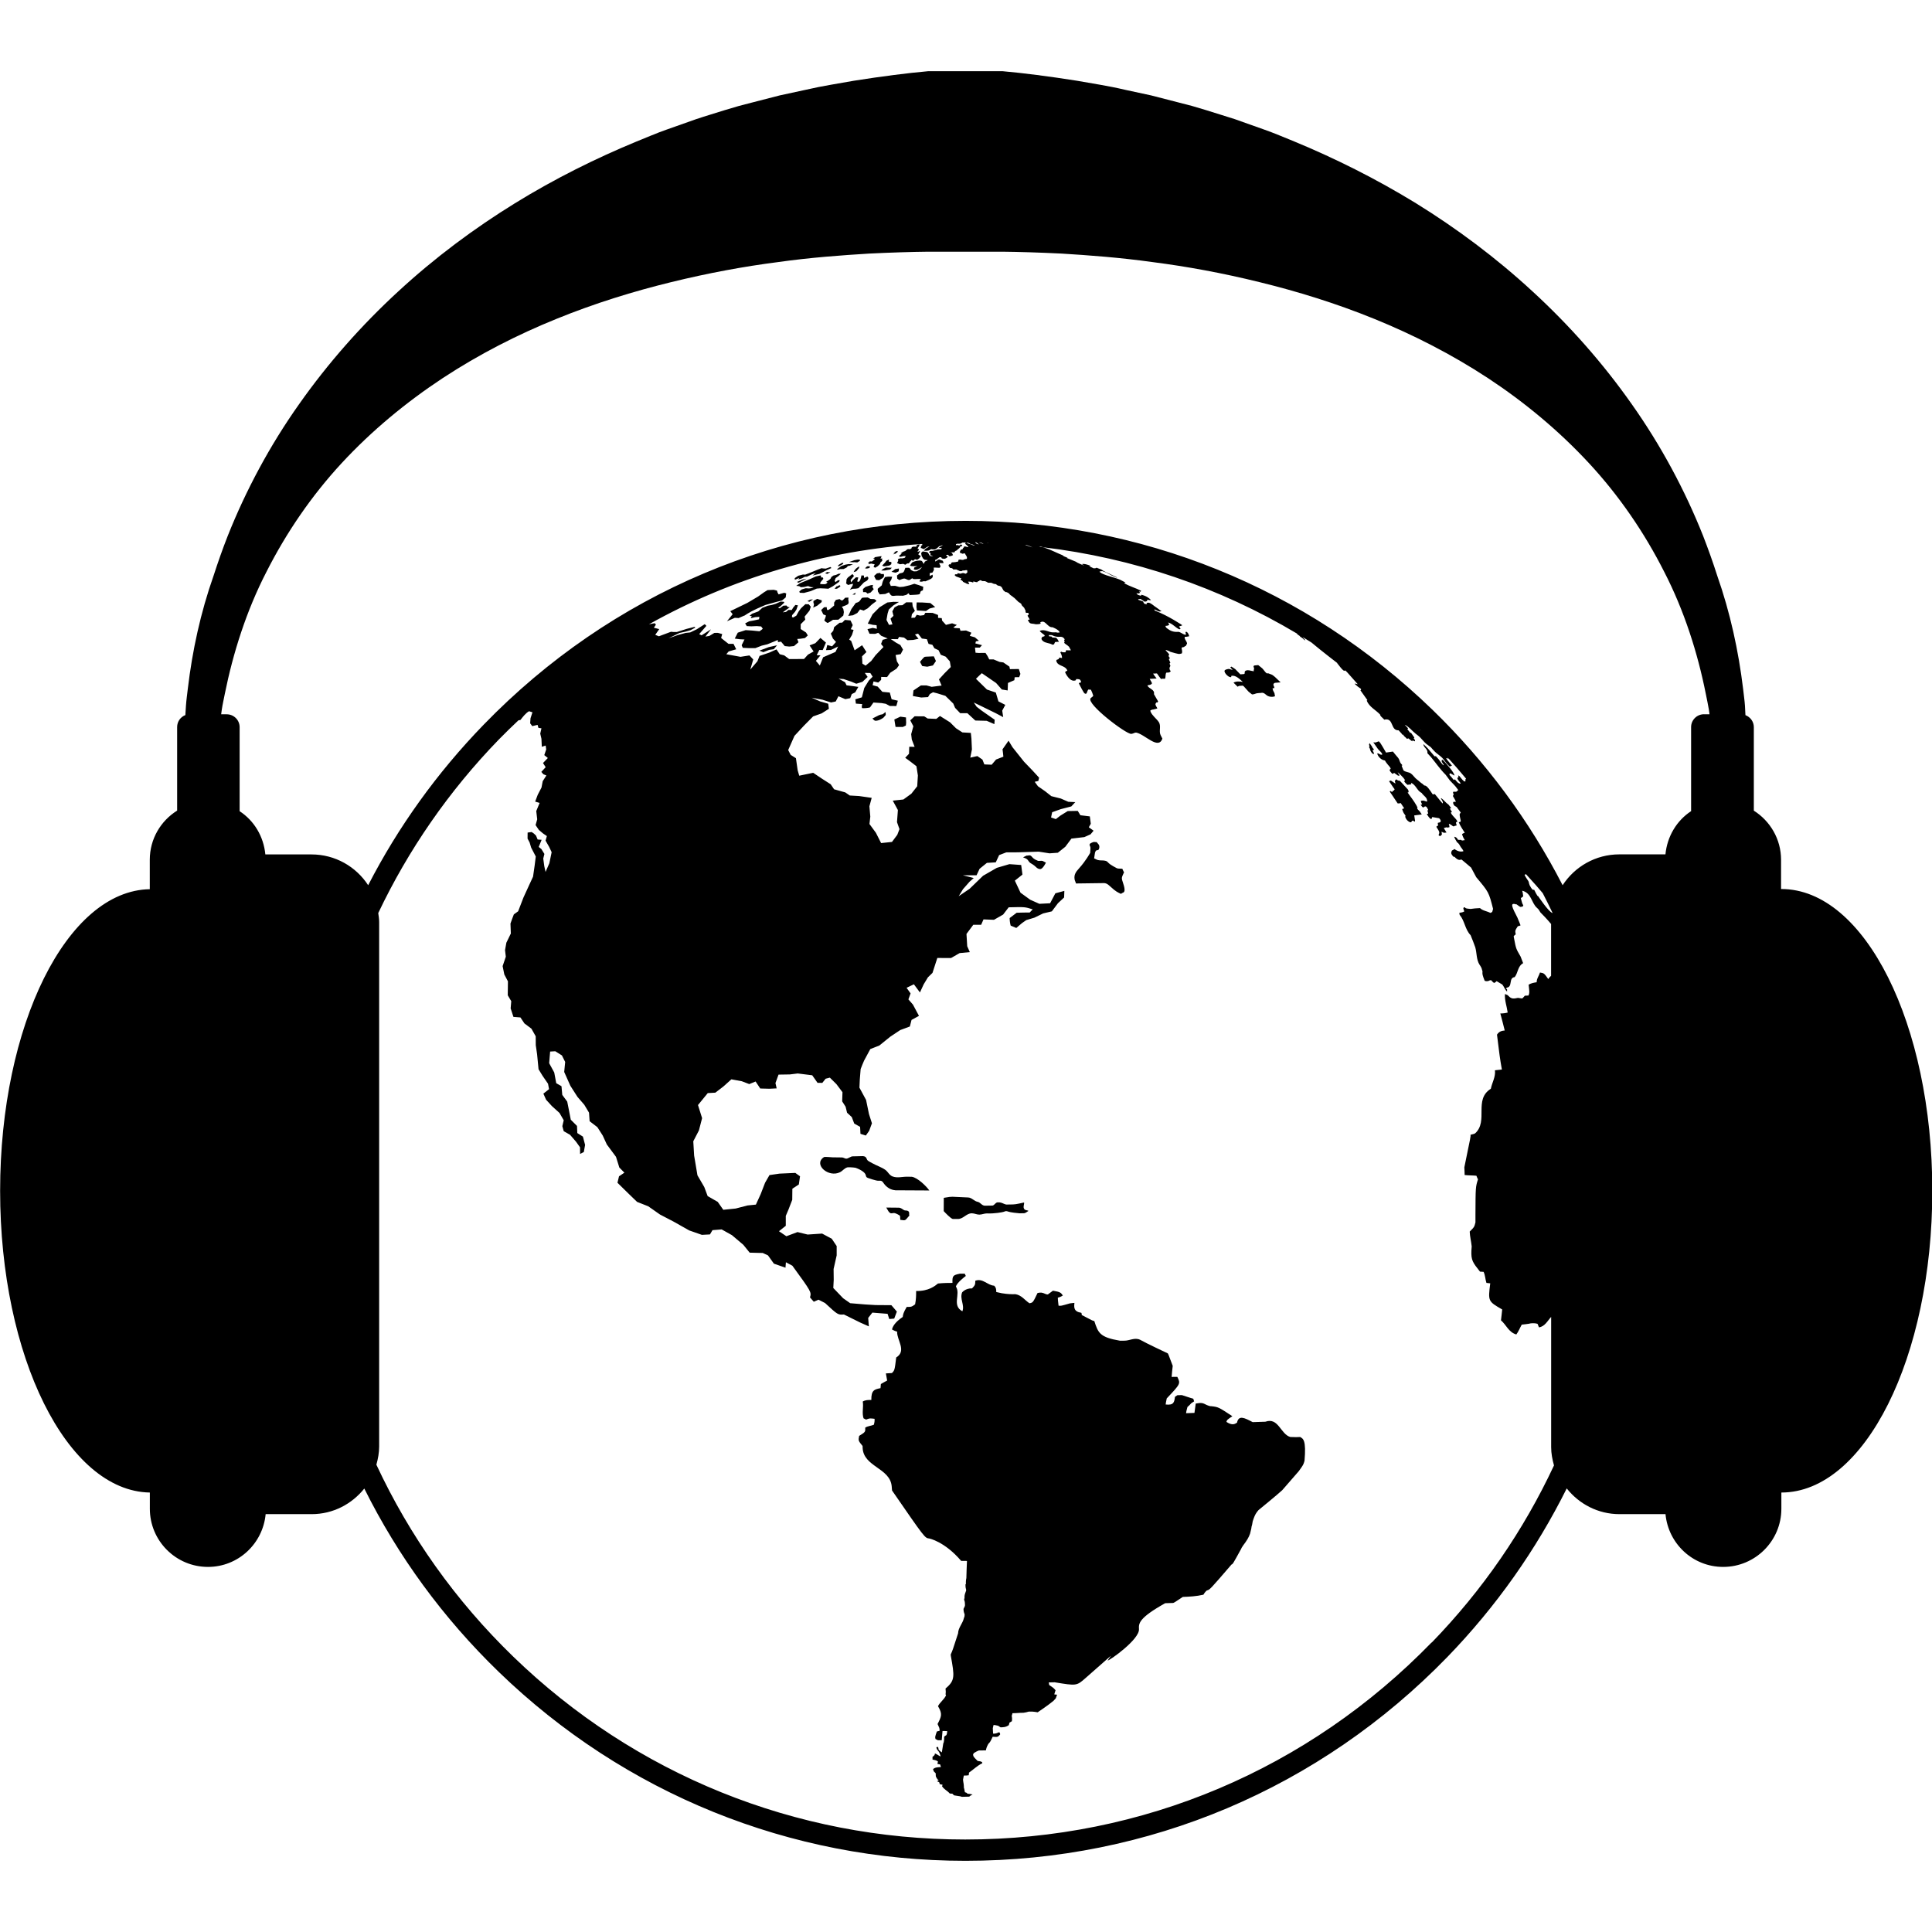 <svg version="1.1" xmlns="http://www.w3.org/2000/svg" width="32" height="32" viewBox="0 0 32 32">
<path d="M14.143 9.311c0.018 0.002 0.037 0.003 0.056 0.004l0.002-0.001c0.042-0.024 0.043-0.027 0.043-0.029-0.001-0.002-0.005-0.005-0.004-0.017l-0.038 0.001-0.050 0.009-0.089 0.031c0.012 0.001 0.023 0.001 0.034 0.002 0.015 0.001 0.030 0.002 0.045 0.002zM13.964 9.341l0.004-0.019-0.025 0.002-0.047 0.029-0.021 0.021 0.024 0.004 0.066-0.038zM12.328 10.198c0.077-0.050 0.127-0.084 0.348-0.177l0.178-0.050 0.099-0.025 0.061-0.051 0.008-0.066-0.032-0.011-0.094 0.027-0.017-0.030-0.010-0.033-0.054-0.013-0.102 0.005c-0.020 0.012-0.041 0.025-0.060 0.037l-0.096 0.069-0.177 0.105-0.284 0.138 0.039 0.050-0.094 0.117 0.13-0.057c0.021 0.001 0.042 0.003 0.063 0.004l0.094-0.041zM14.228 9.409l0.004-0.028c-0.042 0.023-0.070 0.044-0.094 0.095l0.046-0.014 0.044-0.053zM13.754 9.474c-0.032 0.004-0.044 0.004-0.048 0.003l-0.002-0.006-0.038 0.025 0.038 0.010 0.050-0.032zM13.241 9.57l-0.020 0.028 0.059-0.018 0.051-0.027 0.034-0.001 0.077-0.037 0.070-0.024-0.054 0.043 0.044-0.012 0.071-0.017 0.114-0.059 0.084-0.038-0.016-0.017-0.078 0.027c-0.015-0.001-0.030-0.002-0.046-0.003l-0.023-0.004c-0.092 0.032-0.18 0.074-0.271 0.107-0.013-0.001-0.026-0.002-0.038-0.002l-0.077 0.020-0.059 0.040 0.003 0.027 0.076-0.032zM14.199 9.63l0.017-0.066c-0.012-0.001-0.026-0.001-0.039-0.002l-0.043 0.040-0.039 0.045-0.006-0.040 0.056-0.067-0.026-0.032-0.074 0.056c-0.006 0.010-0.022 0.023-0.024 0.036-0.001 0.046-0.005 0.053-0.008 0.062l0.033 0.027 0.049-0.013 0.035-0.007-0.010 0.034-0.044 0.066 0.047-0.017 0.052-0.002 0.042-0.007 0.039-0.040c0.019-0.020 0.036-0.038 0.054-0.057 0.017-0.012 0.036-0.018 0.052-0.031 0.013-0.011 0.020-0.033 0.021-0.035s-0.004-0.028-0.016-0.029c-0.006-0.001-0.025 0.006-0.054 0.022l-0.005-0.041c-0.014-0-0.027-0.001-0.040-0.001-0.006 0.036-0.025 0.131-0.069 0.099zM13.291 9.6l-0.092 0.039 0.027 0.013 0.135-0.067-0.070 0.014zM13.681 9.637l0.027 0.010c-0.027 0.030-0.036 0.030-0.072 0.029-0.017-0.001-0.034-0.002-0.052-0.002l0.006-0.030 0.047-0.057-0.008-0.022c-0.011-0.001-0.022-0.001-0.033-0.002l0.004-0.025-0.011-0.007-0.075 0.016-0.099 0.045-0.165 0.068-0.062 0.043 0.050 0.006 0.027 0.017 0.054-0.004 0.065-0.015 0.048 0.018c0.015 0.001 0.030 0.002 0.044 0.002-0.018 0.009-0.043 0.019-0.082 0.019-0.017-0.001-0.034-0.002-0.050-0.003l-0.065 0.020-0.040 0.034 0.008 0.021c0.022 0.001 0.046 0.002 0.068 0.003l0.113-0.030 0.1-0.042 0.058-0.005c0.023 0.001 0.045 0.002 0.067 0.003s0.044 0.003 0.067 0.004l0.072-0.039 0.105-0.074 0.013-0.027c-0.009-0-0.019-0.001-0.028-0.001l-0.044 0.031-0.014-0.020 0.017-0.046c0.015-0.011 0.031-0.022 0.046-0.033l0.040-0.039c-0.011-0-0.023-0.001-0.034-0.001l-0.048 0.021-0.040 0.009-0.036 0.026c-0.011 0.032-0.011 0.032-0.086 0.079zM13.891 9.698c-0.012 0.012-0.026 0.014-0.035 0.014l-0.033 0.040c0.011-0.001 0.028 0.002 0.041-0.002 0-0 0.030-0.016 0.046-0.029 0.018-0.015 0.002-0.027-0.007-0.028l-0.012 0.005zM14.161 9.85l0.011-0.035-0.053 0.033c0.014 0.001 0.028 0.001 0.043 0.001zM14.402 9.406l0.006-0.028-0.045 0.002-0.037 0.033 0.032 0.004 0.045-0.010zM14.894 9.225l0.032-0.004 0.038-0.010 0.037-0.001-0.012 0.027c-0.033 0.010-0.040 0.011-0.045 0.011l-0.033-0.001-0.040 0.015 0.007 0.026-0.020 0.038 0.047 0.020 0.055-0.007 0.034 0.015 0.033-0.022h0.019c0.006-0.001 0.012-0.003 0.027-0.028l0.028-0.030 0.020 0.016c0.010-0.006 0.017-0.017 0.028-0.023 0.004-0.003 0.007-0.004 0.017-0.003s0.014 0.010 0.023 0.008c0.002-0 0.010-0.004 0.036-0.023 0.009-0.012 0.019-0.026 0.027-0.039-0.038-0.022-0.038-0.022-0.041-0.026l0.010-0.024 0.018-0.019-0.007-0.015c-0.021 0.013-0.025 0.013-0.030 0.015-0.012-0.014 0.017-0.022 0.019-0.036s-0.022-0.008-0.021-0.022c0-0.006 0.001-0.009 0.011-0.019 0.019-0.035 0.020-0.037 0.022-0.042l-0.001-0.002-0.009-0.001c-0.032 0.004-0.045 0.013-0.052 0.016l0.020 0 0.003 0.002c-0.025 0.022-0.036 0.020-0.041 0.018l-0.026-0.001c-0.026 0.008-0.028 0.009-0.027 0.021 0 0.004 0 0.007-0.027 0.022l-0.020-0.003-0.023 0.003-0.037 0.029-0.036 0.013c-0.013 0.008-0.026 0.019-0.040 0.027l0.020 0.004c-0.014 0.010-0.028 0.020-0.042 0.032l0.004 0.022zM23.242 12.172l0.016 0.022c0.010 0.009 0.020 0.016 0.028 0.025l0.018 0.019 0.009-0.005 0.007 0.001 0.005-0.004 0.005 0.001 0.014 0.012c0.016 0.013 0.031 0.025 0.048 0.036l0.003-0.017 0.009 0.004 0.008 0.003c0.006 0.003 0.012 0.012 0.021 0.008 0.010-0.003-0.001-0.026-0.001-0.026l-0.007-0.011c-0.009-0.010-0.011-0.012-0.010-0.014 0.010-0.002 0.013-0.003 0.008-0.014-0.009-0.015-0.009-0.015-0.052-0.075l-0-0.001c-0.040 0.011-0.085 0.022-0.133 0.031l0.003 0.004zM14.676 9.399l-0.053 0.027-0.026 0.024 0.060-0.001 0.041-0.008 0.046-0.008c0.009-0.009 0.019-0.020 0.027-0.030-0.017-0.001-0.034-0.001-0.050-0.001-0.015-0.001-0.031-0.001-0.046-0.002zM14.825 9.428l-0.059 0.043 0.063 0.014c0.018-0.001 0.040-0.015 0.056-0.022 0.005-0.035 0.004-0.041 0.004-0.047l-0.065 0.011zM14.83 9.172l0.042-0.034-0.006-0.009-0.020-0.001c-0.015 0.009-0.031 0.019-0.046 0.028l0.024 0.001-0.034 0.026 0.039-0.012zM14.418 9.694l-0.083 0.027-0.042 0.036 0.003 0.050c0.015 0 0.031 0.001 0.046 0.001l0.027 0.024 0.051-0.018 0.052-0.056-0.020-0.030 0.007-0.040-0.043 0.006zM14.385 9.347l0.043-0.013 0.016 0.004 0.043 0.008-0.018 0.044 0.027 0.013 0.042-0.025 0.037-0.036 0.006-0.023 0.034-0.033-0.006-0.017 0.004-0.020-0.030 0.005 0.012-0.022 0.006-0.021-0.028 0.004-0.079 0.013-0.033 0.027 0.025-0.002-0.001 0.014-0.045 0.033c-0.011-0.001-0.022-0.001-0.033-0.002l-0.035 0.031 0.026-0.003-0.012 0.021zM14.641 9.38l0.044-0.005 0.045-0.008 0.033-0.022 0.001-0.036-0.043-0.007 0.003-0.034-0.042 0.019-0.022 0.030-0.049 0.052 0.030 0.011zM14.578 9.489l-0.053 0.008-0.047 0.042 0.016 0.035 0.018 0.031 0.049 0.005 0.060-0.036 0.022-0.030-0.004-0.036c-0.017-0-0.033-0.001-0.049-0.001l-0.012-0.017zM13.921 9.426l0.051-0.001 0.049-0.024 0.024-0.027 0.026-0.003 0.057-0.025-0.024-0.001c-0.016-0.001-0.033-0.002-0.049-0.002l-0.051 0.009-0.068 0.022-0.072 0.054 0.012 0.008 0.044-0.011zM15.778 20.19h0.079c0.095 0.007 0.146-0.094 0.239-0.094 0.043 0 0.082 0.022 0.124 0.022s0.083-0.020 0.125-0.020c0.131 0.006 0.266-0.021 0.282-0.027 0.032-0.014 0.042-0.014 0.073-0.003 0.029 0.012 0.156 0.027 0.186 0.028 0.025-0.001 0.050-0.001 0.076-0.001 0.026-0.003 0.042-0.020 0.064-0.033l0.009-0.005c-0.021-0.017-0.059-0.006-0.073-0.036-0.020-0.035 0.005-0.070 0-0.104-0.138 0.030-0.146 0.032-0.222 0.033-0.025 0-0.050 0-0.075 0.001-0.038-0.008-0.070-0.033-0.11-0.036h-0.037c-0.035 0.009-0.045 0.045-0.078 0.053-0 0-0.118 0.003-0.127 0.002-0.052-0.001-0.072-0.053-0.119-0.064-0.059-0.010-0.095-0.068-0.157-0.072l-0.262-0.012c-0.043 0.001-0.043 0.001-0.143 0.018-0 0.075-0.001 0.147-0.001 0.22 0.028 0.030 0.113 0.12 0.148 0.129zM15.394 19.72c-0.049-0.072-0.196-0.215-0.292-0.229-0.025 0-0.049-0.001-0.080-0.001-0.080-0.001-0.16 0.026-0.24-0.005-0.053-0.021-0.074-0.076-0.116-0.107-0.066-0.047-0.146-0.071-0.215-0.11-0.084-0.045-0.084-0.045-0.096-0.075-0.010-0.021-0.017-0.041-0.067-0.044-0.057 0.002-0.116 0.002-0.174 0.004-0.008 0.001-0.008 0.001-0.072 0.032-0.035 0.018-0.060-0.010-0.091-0.014-0.051-0.001-0.102-0.001-0.16-0.002-0.138-0.010-0.138-0.010-0.156 0.005-0.158 0.12 0.088 0.334 0.277 0.242 0.045-0.022 0.074-0.068 0.124-0.081 0.008-0.003 0.090-0.001 0.134 0.007 0.001 0.001 0.153 0.050 0.17 0.124 0.007 0.030 0.011 0.033 0.034 0.044 0.001 0 0.141 0.051 0.178 0.047 0.049-0.005 0.062 0.007 0.087 0.045 0.012 0.017 0.076 0.105 0.192 0.113 0.187 0.001 0.375 0.002 0.563 0.003zM18.28 14.626c0.037 0.003 0.056 0.006 0.11 0.057 0.093 0.087 0.131 0.102 0.18 0.123 0.007-0.011 0.011-0.012 0.033-0.022 0.013-0.006 0.046-0.020-0.001-0.157-0.028-0.084-0.028-0.084 0.007-0.161l0.009-0.016c-0.010-0.018-0.021-0.042-0.029-0.061-0.074-0.002-0.074-0.002-0.097-0.012-0.001-0.001-0.099-0.050-0.13-0.083-0.018-0.018-0.027-0.029-0.047-0.035-0.041-0.013-0.085-0.003-0.126-0.013-0.025-0.005-0.043-0.020-0.067-0.029 0.014-0.099 0.014-0.099 0.026-0.12 0.009-0.019 0.031-0.012 0.044-0.020 0.010-0.005 0.035-0.063-0.004-0.101-0.014-0.015-0.018-0.017-0.022-0.029-0.015 0.003-0.031-0.002-0.046-0.002-0.006 0-0.059 0.017-0.069 0.034-0.013 0.020 0.007 0.035 0.009 0.053 0.004 0.024-0.002 0.048-0.002 0.072 0 0.017-0 0.021-0.004 0.027-0.001 0.001-0.069 0.127-0.18 0.25-0.030 0.033-0.052 0.059-0.066 0.092-0.010 0.023-0.015 0.053-0.010 0.087 0.002 0.027 0.019 0.047 0.023 0.073 0.153-0.001 0.305-0.004 0.457-0.006zM20.392 11.214l0.003-0.020c0.069-0.015 0.135 0.050 0.19 0.101-0.036-0.006-0.105-0.018-0.154 0.012 0.020 0.020 0.047 0.047 0.068 0.067l0.022-0.013c0.020-0.001 0.041-0.004 0.062-0.005l0.017 0.011c0.027 0.030 0.055 0.060 0.081 0.090l0.057 0.045c0.010-0.001 0.020-0.002 0.031-0.004 0.044-0.016 0.044-0.016 0.083-0.019 0.011-0.001 0.020-0.002 0.032-0.002 0.056-0.015 0.080 0.036 0.119 0.052 0.052 0.022 0.093 0.011 0.115 0.003l-0.009-0.051c-0.024-0.045-0.024-0.045-0.027-0.059-0.006-0.016-0.006-0.018 0.001-0.024l0.023-0c0.008-0.027-0.033-0.053-0.004-0.080 0.010-0.009 0.010-0.009 0.109-0.016-0.031-0.030-0.062-0.059-0.093-0.089-0.020-0.014-0.035-0.032-0.059-0.041-0.056-0.022-0.056-0.022-0.065-0.019l-0.011 0.001c-0.032-0.022-0.048-0.057-0.076-0.084-0.022-0.020-0.045-0.036-0.067-0.054-0.021 0.002-0.040 0.004-0.061 0.006-0.023 0.005-0.016 0.021-0.013 0.030 0 0 0.016 0.038-0.004 0.045l0.010 0.018c-0.038 0.005-0.071-0.016-0.106-0.014-0.052 0.004-0.050 0.027-0.050 0.043 0.001 0.017-0.005 0.018-0.016 0.021-0.017 0.001-0.037 0.003-0.056 0.004-0.013-0.014-0.029-0.028-0.042-0.043s-0.029-0.028-0.042-0.043c-0.020-0.016-0.044-0.027-0.064-0.042l-0.019 0.013c0.013 0.014 0.028 0.028 0.041 0.043-0.060-0.018-0.060-0.018-0.063-0.018-0.016 0.002-0.070 0.009-0.073 0.032-0.006 0.042 0.081 0.122 0.112 0.102zM14.91 20.177c-0 0.015 0.001 0.020 0.006 0.030 0.024-0.004 0.049 0.011 0.073 0.001 0.016-0.007 0.016-0.007 0.064-0.064l0.009-0.010c-0.010-0.024 0.008-0.054-0.019-0.074-0.019-0.014-0.043-0.007-0.064-0.014-0.023-0.011-0.041-0.029-0.064-0.037l-0.021-0.006c-0.071-0.001-0.143-0.001-0.215-0.002 0.015 0.022 0.026 0.047 0.040 0.067l0.020 0.020c0.015 0.010 0.020 0.010 0.059 0.004 0.034-0.006 0.099 0.038 0.1 0.038 0.013 0.011 0.012 0.021 0.012 0.046zM23.524 13.45c-0.010-0.011-0.012-0.015-0.025-0.027-0.028-0.027-0.027-0.034-0.026-0.037l0.006-0.005c-0.013-0.045-0.084-0.144-0.126-0.2-0.012-0.019-0.027-0.036-0.039-0.055h0.012c0.005-0.007 0.010-0.023-0.007-0.050l-0.12-0.13c-0.024-0.024-0.034-0.019-0.039-0.016-0.010-0.004-0.020-0.013-0.028-0.019l-0.009-0c-0.010 0.004-0.009 0.017-0.020 0.021-0.002 0.016 0.011 0.030 0.009 0.046-0.026-0.015-0.050-0.034-0.076-0.050l-0.029 0.011c0.033 0.045 0.060 0.093 0.095 0.137l0.006-0.001h0l-0.007 0.001-0.008 0.003-0.002 0.012-0.020 0.006-0.012 0.022c-0.011-0.004-0.020-0.014-0.029-0.019l-0.012 0.010c0.044 0.065 0.087 0.131 0.132 0.197 0.025 0.001 0.025 0.001 0.050-0.006 0.020 0.029 0.040 0.059 0.058 0.087-0.022 0.009-0.022 0.009-0.033 0.011 0 0.014 0.019 0.055 0.019 0.056 0.009 0.021 0.028 0.038 0.037 0.060l-0.007 0.012c0.021 0.073 0.092 0.105 0.101 0.089 0.019-0.028 0.020-0.032 0.056-0.007 0.010-0.006 0.010-0.006-0.007-0.103 0.042-0.005 0.084-0.011 0.125-0.016-0.010-0.014-0.019-0.027-0.027-0.041zM24.001 13.646c0.031 0.006 0.049 0.034 0.076 0.043l0.011-0.006c0.011-0.008 0.028-0.005 0.039-0.012-0.002-0.019-0.016-0.034-0.010-0.053l0.016-0.002 0.004-0.016c-0.020-0.037-0.054-0.064-0.080-0.097l-0.011-0.014c-0.014-0.022-0.014-0.022-0.014-0.033l0.017-0.007c0 0-0.019-0.031-0.035-0.057l0.023-0.005c-0.012-0.019-0.027-0.037-0.045-0.060-0.046-0.031-0.076-0.076-0.12-0.107l-0.006 0.008c0.010 0.013 0.041 0.055 0.031 0.079-0.010-0.004-0.010-0.004-0.132-0.155-0.011 0.002-0.021 0.004-0.034 0.006-0.050-0.077-0.104-0.157-0.14-0.147-0.009-0.007-0.019-0.018-0.027-0.026-0.036-0.020-0.061-0.051-0.093-0.073-0.039-0.028-0.063-0.072-0.101-0.1-0.037-0.027-0.088-0.021-0.124-0.052l-0.031-0.077 0.013-0.008c-0.007-0.009-0.013-0.018-0.025-0.029-0.021-0.027-0.022-0.064-0.044-0.092-0.030-0.035-0.059-0.069-0.088-0.106-0.037 0.006-0.075 0.012-0.114 0.017-0.093-0.163-0.106-0.18-0.123-0.186l-0.012 0.005-0.019 0.006c-0.013 0.009-0.022 0.010-0.057 0.005 0.009 0.012 0.009 0.012 0.076 0.109 0.023 0.032 0.062 0.052 0.074 0.092-0.033 0.018-0.052-0.022-0.083-0.018-0.006 0.014 0.037 0.106 0.127 0.119 0.005 0.009 0.009 0.019 0.016 0.028 0.007 0.008 0.013 0.018 0.020 0.026 0.019 0.027 0.047 0.048 0.059 0.080-0.027 0.025-0.027 0.025 0.024 0.085 0.008-0.001 0.018-0.002 0.028-0.009l0.001-0.008c0 0 0.051 0.036 0.069 0.049l0.027-0.003c-0.024-0.034-0.024-0.034-0.034-0.055 0.001 0.001 0.105 0.090 0.122 0.135l-0.009 0.004-0.003 0.017c0.020 0.025 0.020 0.025 0.051 0.053 0.022-0.003 0.043-0.006 0.065-0.008l-0.007-0.025c0.084 0.030 0.099 0.131 0.178 0.167 0.029 0.049 0.099 0.075 0.090 0.145-0.029-0.005-0.052-0.024-0.084-0.016l-0.013 0.001-0.007 0.002c0.002 0.010 0.005 0.020 0.008 0.029 0.005 0.010 0.012 0.022 0.015 0.031l-0.026 0.002c0.029 0.043 0.032 0.045 0.047 0.047 0.041-0.040 0.057-0.006 0.080 0.044l-0.015 0.004c0.003 0.019 0.011 0.035 0.014 0.052l-0.015 0.007-0.001 0h-0.001l-0.001 0h-0.002l-0.002 0.001h-0.002c0.012 0.021 0.050 0.087 0.078 0.084 0.004-0.011 0.007-0.023 0.012-0.033l0.114 0.019c0.001 0 0.072 0.068-0.018 0.075-0.011 0.017 0.005 0.033 0.001 0.050l-0.008-0.001-0.021 0.018c0.057 0.090 0.057 0.090 0.037 0.139l0.022 0.017c0.010-0.005 0.015-0.008 0.033-0.027 0.001-0.005 0.001-0.005-0.006-0.047 0.007 0.002 0.007 0.002 0.041 0.018 0.014-0.002 0.027-0.004 0.042-0.005-0.040-0.063-0.041-0.066-0.043-0.079 0.020 0.002 0.020 0.002 0.037-0.008 0.009 0.004 0.019 0.008 0.054-0.001 0.001-0.022-0.001-0.025-0.010-0.047l0.006-0.008zM17.237 14.258c-0.035 0.002-0.038 0.003-0.054-0.004-0.057-0.022-0.077-0.047-0.084-0.055-0.022-0.026-0.034-0.032-0.049-0.032s-0.030 0.006-0.046 0.004c-0.016 0.008-0.041 0.020-0.059 0.029 0.021 0.011 0.046 0.015 0.064 0.030 0.020 0.015 0.028 0.038 0.045 0.054l0.015 0.012c0.020 0.012 0.042 0.024 0.059 0.038 0.017 0.012 0.030 0.028 0.047 0.041 0.015 0.010 0.021 0.014 0.038 0.018 0.018 0.004 0.049 0.013 0.109-0.101l0.002-0.004c-0.019-0.007-0.036-0.021-0.055-0.028-0.012-0.004-0.028-0.003-0.033-0.002zM22.737 12.423l0.011-0c0.009-0.006 0.008-0.008 0.007-0.012-0.004-0.010-0.014-0.015-0.020-0.023l-0.007-0.014c-0.002-0.007-0.004-0.012-0.038-0.058l-0.005-0.007-0.009 0.020c-0.002 0.012 0.009 0.024 0.007 0.037l-0.007 0.007 0 0.003c0.003 0.009 0.010 0.015 0.014 0.024 0.005 0.015 0.006 0.031 0.015 0.045 0.006 0.013 0.017 0.023 0.024 0.034l0.025 0.012 0.003-0.015-0.006-0.014c-0.020-0.036-0.016-0.038-0.015-0.040zM21.541 23.801c-0.046 0.003-0.094 0.004-0.17 0-0.162-0.047-0.195-0.33-0.412-0.253-0.063 0.003-0.126 0.005-0.211 0.007-0.134-0.071-0.233-0.122-0.259 0.009-0.039 0.024-0.078 0.050-0.176-0.013 0.011-0.035 0.011-0.035 0.099-0.094-0.231-0.152-0.231-0.152-0.35-0.166-0.010 0.001-0.022 0.001-0.071-0.018-0.076-0.039-0.087-0.042-0.186-0.026-0.006 0.053-0.014 0.103-0.021 0.155-0.045 0.002-0.093 0.004-0.139 0.005 0.003-0.020 0.005-0.043 0.023-0.103 0.021-0.018 0.047-0.041 0.063-0.062 0.015-0.009 0.033-0.023 0.047-0.031-0.004-0.013-0.008-0.032-0.014-0.044 0 0-0.075-0.021-0.189-0.060-0.012 0.001-0.022 0.001-0.036 0.001-0.010 0-0.020 0.001-0.038 0.001-0.011 0.008-0.028 0.018-0.040 0.027-0.011 0.086-0.018 0.143-0.154 0.127 0.003-0.023 0.005-0.045 0.018-0.101 0.23-0.243 0.23-0.243 0.175-0.357-0.029 0.001-0.066 0.001-0.094 0.001 0.005-0.060 0.010-0.122 0.018-0.183-0.073-0.194-0.073-0.194-0.082-0.207-0.001 0-0.364-0.171-0.458-0.225-0.092-0.044-0.177 0.018-0.267 0.015-0.020 0-0.039 0.001-0.069 0-0.334-0.057-0.359-0.13-0.423-0.326-0.025-0.003-0.025-0.003-0.208-0.099 0-0.011 0-0.024-0.007-0.037-0.128-0.019-0.122-0.092-0.114-0.164-0.013 0.001-0.025 0.001-0.075 0.008-0.149 0.043-0.149 0.043-0.188 0.038-0.011-0.093-0.011-0.093-0.012-0.133 0.028-0.005 0.062-0.021 0.083-0.036-0.035-0.049-0.042-0.058-0.164-0.079l-0.084 0.062c-0.006 0-0.012 0-0.027-0.003-0.077-0.033-0.084-0.032-0.144-0.021-0.076 0.159-0.076 0.159-0.134 0.17-0.077-0.050-0.129-0.133-0.231-0.15-0.063 0.001-0.126 0.001-0.227-0.016-0.028-0.006-0.065-0.015-0.092-0.020 0-0.035 0.001-0.070-0.035-0.105-0.11-0.006-0.187-0.128-0.312-0.082-0.001 0.064-0.001 0.072-0.054 0.127-0.108-0.005-0.164 0.066-0.164 0.066-0.044 0.107 0.045 0.21 0.004 0.313-0.18-0.098-0.024-0.284-0.107-0.409 0.016-0.068 0.163-0.176 0.164-0.176l-0.018-0.038h-0.080c-0.111 0.024-0.128 0.031-0.123 0.153-0.070 0-0.14 0-0.24 0.010-0.050 0.041-0.156 0.128-0.362 0.124 0 0.067 0 0.136-0.017 0.221-0.057 0.041-0.059 0.043-0.139 0.043-0.056 0.095-0.060 0.123-0.066 0.166-0.139 0.093-0.171 0.171-0.177 0.208 0.023 0.013 0.057 0.029 0.084 0.035-0.005 0.143 0.163 0.318-0.015 0.428-0.026 0.212-0.026 0.212-0.071 0.258-0.030 0.001-0.070 0.004-0.1 0.006 0.007 0.035 0.016 0.083 0.021 0.118-0.032 0.017-0.073 0.039-0.104 0.058-0.002 0.021-0.004 0.047-0.006 0.068-0.1 0.021-0.155 0.032-0.152 0.196-0.049-0.001-0.099-0.001-0.142 0.026 0.016 0.092-0.017 0.186 0.013 0.278 0.012 0.006 0.030 0.016 0.042 0.021 0.060-0.023 0.060-0.023 0.141-0.013 0.001 0.023 0.002 0.045-0.012 0.098-0.047 0.020-0.099 0.020-0.143 0.048 0.003 0.072 0.003 0.072-0.101 0.137-0.015 0.079-0.015 0.079 0.057 0.167 0 0.010 0.001 0.020 0.001 0.032 0.014 0.313 0.45 0.33 0.481 0.632 0.001 0.023 0.003 0.044 0.006 0.073 0.543 0.787 0.543 0.787 0.614 0.795 0.002 0 0.254 0.048 0.531 0.371 0.027 0.001 0.067 0.001 0.096 0.001-0.005 0.095-0.007 0.19-0.010 0.284-0.007 0.028-0.010 0.066-0.007 0.094l-0.008 0.013c-0 0.008-0 0.019 0.002 0.045 0.003 0.013 0.007 0.033 0.010 0.046 0 0.005 0 0.009-0.016 0.052-0.010 0.023-0.014 0.060-0.011 0.085l-0.007 0.009c0 0.010 0 0.020 0.011 0.051 0.002 0.014 0.003 0.030 0.003 0.044l-0 0.014c-0 0.007-0.003 0.017-0.024 0.057-0.001 0.028 0.006 0.064 0.018 0.088l-0.001 0.026c-0 0.008-0.001 0.015-0.011 0.039-0.019 0.089-0.094 0.158-0.096 0.252-0.091 0.282-0.091 0.282-0.122 0.35-0 0.005-0 0.012 0.002 0.024 0.060 0.337 0.073 0.407-0.088 0.54 0.001 0.015 0.001 0.027 0.004 0.054-0.001 0.012-0.002 0.031-0.003 0.044l0.007 0.015c-0.030 0.069-0.099 0.112-0.133 0.18 0.078 0.129 0.057 0.171-0.007 0.295 0.005 0.012 0.012 0.029 0.018 0.040 0.012 0.019 0.017 0.050 0.016 0.072-0.013 0.003-0.032 0.008-0.046 0.012-0.031 0.091-0.031 0.091-0.022 0.125 0.012 0.006 0.028 0.013 0.040 0.020h0.063l0.013-0.153c0.027 0 0.051 0.001 0.077 0.001 0 0.016 0 0.034-0.012 0.066-0.013 0.007-0.027 0.018-0.038 0.027 0 0.030 0.001 0.059-0.007 0.095-0.007 0.008-0.007 0.008-0.031 0.165-0.018-0.010-0.040-0.031-0.054-0.045 0-0.007-0-0.012-0.009-0.048 0 0.003 0 0.005-0.028 0.007 0.003 0.018 0.003 0.032 0.040 0.073 0.013 0.021 0.026 0.055 0.030 0.081-0.033-0.015-0.061-0.039-0.095-0.051 0.001 0.014 0.002 0.030-0.039 0.057 0 0.014 0 0.031 0.001 0.046 0.028 0.003 0.066 0.013 0.089 0.029-0.003 0.012-0.005 0.030-0.008 0.043 0.013 0.003 0.031 0.005 0.044 0.007 0.005 0.014 0.010 0.030 0.014 0.043-0.091 0.008-0.091 0.008-0.131 0.034 0.001 0.002 0.001 0.005 0.012 0.038 0.009 0.010 0.023 0.023 0.032 0.032 0.001 0.002 0.001 0.005 0.002 0.049 0.007 0.022 0.027 0.053 0.048 0.071l-0.029 0.010 0.021 0.013c0.011 0 0.020 0 0.024 0.037 0.015 0.003 0.032 0.007 0.047 0.010l0 0.008-0.009 0.014c0.030 0.053 0.089 0.076 0.129 0.123 0.013 0.001 0.033 0.003 0.047 0.004-0 0.003-0.001 0.007 0.026 0.027 0.027 0.004 0.063 0.010 0.090 0.014 0.004 0 0.008 0 0.038 0.010 0.033 0 0.065-0.001 0.122-0.003 0.013-0.015 0.037-0.026 0.055-0.036-0.027-0.006-0.063-0.012-0.090-0.013 0.002-0.007 0.004-0.013-0.037-0.024-0.005-0.027-0.012-0.061-0.019-0.087l0.002-0.010c-0.002-0.027-0.006-0.061-0.012-0.087 0.001-0.004 0.002-0.008-0.003-0.022 0.002-0.013 0.004-0.026 0.014-0.070 0.027 0 0.054 0 0.081-0.005 0.002-0.012 0.004-0.031 0.005-0.044 0.073-0.051 0.137-0.115 0.219-0.155 0.002-0.009 0.005-0.020-0.030-0.031-0.015-0.002-0.031-0.005-0.046-0.007-0.069-0.069-0.069-0.069-0.076-0.102 0.001-0.005 0.001-0.010 0.012-0.028 0.024-0.016 0.059-0.035 0.086-0.044 0.037 0 0.075 0 0.114-0.001 0.006-0.028 0.012-0.057 0.041-0.108 0.031-0.032 0.031-0.032 0.072-0.118 0.085 0.006 0.085 0.006 0.123-0.037 0.001-0.007 0.003-0.012-0.012-0.037h-0.003l-0.001 0.001h-0.005c-0.001 0-0.001 0-0.012 0.004-0.020 0.012-0.059 0.020-0.083 0.018-0.001-0.027-0.005-0.063-0.005-0.091 0.005-0.017 0.009-0.035 0.012-0.052 0.012-0.001 0.025-0.001 0.077 0.012 0.012 0.007 0.027 0.020 0.040 0.026 0.043-0.001 0.086-0.001 0.136-0.036 0.001-0.008 0.003-0.013 0.012-0.043 0.012-0.007 0.027-0.016 0.039-0.022 0.004-0.027 0.004-0.062-0.003-0.089 0.006-0.015 0.009-0.029 0.012-0.044 0.035-0.001 0.070-0.001 0.13-0.006 0.016 0 0.030 0 0.052-0.001 0.028-0.004 0.064-0.011 0.091-0.020 0.036-0.001 0.073-0.001 0.145 0.012 0.001 0 0.182-0.122 0.263-0.191l0.037-0.040c0.007-0.019 0.013-0.040 0.022-0.061-0.010 0-0.017 0-0.047-0.005 0.005-0.012 0.008-0.027 0.021-0.068-0.031-0.037-0.031-0.037-0.105-0.087-0.002-0.012-0.005-0.030-0.007-0.043 0.033-0.001 0.065-0.001 0.098-0.002 0.363 0.060 0.363 0.060 0.512-0.071 0.414-0.365 0.414-0.365 0.418-0.365-0.019 0.022-0.038 0.053-0.053 0.076 0.037-0.002 0.529-0.351 0.519-0.52-0.005-0.094-0.009-0.182 0.434-0.43 0.044-0.001 0.089-0.003 0.132-0.004 0.020-0.007 0.020-0.007 0.16-0.1 0.112-0.004 0.22-0.009 0.342-0.037 0.012-0.024 0.034-0.052 0.056-0.070 0.049-0.012 0.049-0.012 0.409-0.43 0.021-0.007 0.021-0.007 0.16-0.26 0.003-0.009 0.006-0.018 0.030-0.052 0.066-0.088 0.093-0.132 0.117-0.199 0.004-0.013 0.008-0.028 0.017-0.070 0.004-0.013 0.006-0.031 0.007-0.043 0.007-0.022 0.013-0.045 0.020-0.092 0.020-0.059 0.036-0.119 0.097-0.186 0.001-0.001 0.308-0.251 0.391-0.328l0.275-0.316c0.076-0.106 0.076-0.106 0.095-0.172 0.029-0.341-0.020-0.366-0.075-0.395zM12.578 10.777l0.065 0.025 0.097-0.038 0.076-0.011 0.054-0.065-0.136 0.030-0.157 0.059zM13.61 9.943l-0.075-0.024c-0.019 0.010-0.044 0.024-0.062 0.035-0.002 0.036 0.005 0.043 0.008 0.047 0.002 0.002 0.005 0.007-0.012 0.063l0.067-0.032 0.073-0.060 0.002-0.028zM14.417 9.92l-0.044-0.024c-0.095 0.002-0.095 0.002-0.106 0.018-0.033 0.052-0.037 0.057-0.093 0.073-0.025 0.034-0.048 0.068-0.073 0.102-0.043 0.098-0.043 0.098-0.052 0.112l0.079-0.010 0.072-0.038 0.045-0.059 0.060 0.019 0.067-0.037 0.070-0.065c0.022-0.018 0.054-0.039 0.076-0.056-0.022-0.028-0.033-0.030-0.041-0.032-0.020-0.001-0.040-0.001-0.059-0.003zM14.050 9.93l0.004-0.032-0.054 0.002-0.044 0.044-0.022-0-0.027-0.021-0.062 0.013-0.029 0.044 0 0.050c-0.118 0.103-0.119 0.088-0.123 0.026l-0.043 0.002-0.049 0.046 0.020 0.040 0.014 0.031c0.012 0.006 0.032 0.014 0.046 0.020-0.009 0.037-0.018 0.059-0.021 0.063l-0.006 0.015c0.002 0.016 0.049 0.045 0.052 0.045 0.015-0.001 0.073-0.040 0.091-0.052l0.090-0.002 0.081-0.069 0.009-0.057-0.009-0.052-0.024-0.035c0.121-0.044 0.121-0.044 0.106-0.121zM13.34 10.007c-0.026 0.022-0.049 0.046-0.074 0.069l-0.038 0.052-0.038 0.069-0.051 0.030-0.022-0.006 0.003-0.032 0.045-0.052 0.027-0.042 0.024-0.069-0.042-0.006-0.038 0.046-0.022 0.038c-0.018-0.001-0.036-0.002-0.054-0.002l-0.041 0.033-0.054 0.007 0.052-0.038 0.064-0.045-0.033-0.006-0.022-0.024-0.052 0.003-0.059 0.044-0.028-0.010 0.044-0.028 0.060-0.057-0.009-0.014c-0.017-0.001-0.035-0.002-0.052-0.003l-0.086 0.038-0.061 0.018-0.068 0.013-0.089 0.035-0.066 0.059-0.105 0.039-0.040 0.035c0.013 0.001 0.024 0.001 0.037 0.003l-0.017 0.036 0.073-0.018 0.070-0.005-0.006 0.041-0.087 0.019-0.076 0.014-0.067 0.034 0.027 0.045c0.024 0.001 0.049 0.003 0.074 0.004l0.091-0.004c0.025 0.001 0.048 0.003 0.073 0.006 0.009 0.012 0.019 0.024 0.027 0.037-0.006 0.007-0.012 0.014-0.054 0.043l-0.119-0.012c-0.038-0.002-0.075-0.004-0.111-0.007l-0.13 0.042-0.050 0.098 0.085 0.011c0.025 0.001 0.051 0.003 0.076 0.004l-0.047 0.095 0.019 0.043c0.034 0.002 0.069 0.004 0.104 0.005h0.104l0.105-0.041 0.092-0.022 0.111-0.045 0.063-0.027 0.004 0.035 0.051-0.007 0.061 0.073 0.075 0.008 0.078-0.008 0.074-0.063-0.020-0.055 0.049-0.003 0.079-0.012 0.047-0.043-0.030-0.049-0.088-0.057v-0.080l0.076-0.076-0.011-0.050 0.081-0.099 0.021-0.065-0.033-0.040c-0.021-0.001-0.041-0.002-0.060-0.002zM13.372 9.957l0.034 0.010 0.059-0.039-0.042 0.003-0.052 0.027zM14.913 11.87l-0.1 0.047 0.020 0.123c0.040 0 0.079 0.001 0.12 0.001l0.051-0.024c0.002-0.016 0.003-0.032 0.005-0.048 0-0.028-0.004-0.057-0.003-0.086l-0.094-0.013zM15.242 9.816c0.003-0.015 0.004-0.026 0.043-0.038l0.001-0.001 0.006-0.058-0.072-0.027-0.076-0.023-0.074 0.024-0.105 0.025-0.065 0.005-0.075-0.020-0.071 0.002-0.021-0.054 0.030-0.052 0.014-0.047c-0.023-0.001-0.044-0.001-0.067-0.001-0.015 0.002-0.036 0.005-0.052 0.007-0.037 0.067-0.038 0.069-0.053 0.137l-0.068 0.058 0.004 0.045 0.030 0.047 0.092-0.007c0.018-0.008 0.043-0.020 0.060-0.027 0.041 0.064 0.041 0.064 0.125 0.054 0.036 0.001 0.073 0.001 0.11 0.002l0.056-0.015 0.033-0.026 0.022 0.030c0.169-0.008 0.169-0.008 0.173-0.042zM14.623 11.828c-0.009 0.004-0.009 0.004-0.038 0.009-0.013 0.003-0.029 0.008-0.090 0.041-0.015 0.007-0.029 0.016-0.045 0.022 0.015 0.012 0.023 0.030 0.043 0.037 0 0 0.017 0.004 0.051-0.005 0.033-0.007 0.078-0.038 0.083-0.041 0.009-0.007 0.009-0.007 0.039-0.043l0.005-0.005-0.003-0.049c-0.017 0.009-0.028 0.024-0.045 0.033zM15.361 11.042l0.091-0.020 0.050-0.073-0.035-0.078c-0.145 0.006-0.145 0.006-0.151 0.008s-0.033 0.026-0.078 0.084l0.037 0.069 0.086 0.011zM15.276 9.979c-0.031-0-0.062-0-0.093-0.001l-0.004 0.074 0.008 0.059 0.15 0.009 0.060-0.041 0.093-0.024-0.081-0.067-0.134-0.009zM29.5 14.725v-0.484c0-0.344-0.182-0.644-0.451-0.814v-1.384c0-0.090-0.058-0.167-0.139-0.198-0.003-0.052-0.006-0.104-0.008-0.155-0.006-0.091-0.021-0.188-0.031-0.283-0.076-0.625-0.212-1.257-0.43-1.877-0.070-0.22-0.148-0.437-0.232-0.654-0.302-0.76-0.699-1.498-1.18-2.179-0.479-0.682-1.037-1.312-1.644-1.869-0.605-0.559-1.26-1.046-1.928-1.459-0.671-0.412-1.355-0.751-2.020-1.026-0.167-0.067-0.332-0.139-0.496-0.196-0.165-0.059-0.327-0.116-0.487-0.173-0.163-0.053-0.322-0.1-0.478-0.15-0.078-0.023-0.156-0.047-0.232-0.069-0.079-0.020-0.154-0.041-0.232-0.060-0.15-0.039-0.3-0.078-0.447-0.115-0.147-0.032-0.29-0.063-0.431-0.093-0.28-0.066-0.547-0.105-0.798-0.15-0.469-0.074-0.885-0.127-1.233-0.158h-1.226c-0.348 0.031-0.763 0.084-1.232 0.158-0.252 0.046-0.52 0.085-0.799 0.15-0.14 0.030-0.284 0.061-0.43 0.093-0.147 0.037-0.295 0.077-0.447 0.115-0.076 0.020-0.153 0.040-0.231 0.060-0.077 0.022-0.155 0.047-0.233 0.069-0.156 0.050-0.316 0.096-0.476 0.15-0.161 0.057-0.323 0.114-0.489 0.173-0.165 0.057-0.329 0.13-0.495 0.196-0.667 0.275-1.351 0.613-2.020 1.026s-1.324 0.899-1.93 1.459c-0.606 0.557-1.164 1.188-1.643 1.869-0.482 0.681-0.878 1.42-1.18 2.179-0.085 0.216-0.161 0.433-0.232 0.652-0.219 0.62-0.355 1.253-0.429 1.878-0.011 0.095-0.025 0.192-0.031 0.283-0.003 0.052-0.006 0.103-0.010 0.155-0.080 0.031-0.136 0.107-0.136 0.198v1.384c-0.272 0.17-0.453 0.47-0.453 0.814v0.488c-1.371 0.022-2.479 2.249-2.479 4.996 0 2.748 1.109 4.975 2.48 4.997v0.269c0 0.531 0.431 0.963 0.963 0.963 0.501 0 0.909-0.385 0.955-0.874h0.762c0.354 0 0.666-0.167 0.872-0.424 0.556 1.117 1.303 2.143 2.227 3.037 2.084 2.017 4.829 3.129 7.73 3.129 3.035 0 5.868-1.2 7.981-3.375 0.811-0.837 1.473-1.78 1.978-2.793 0.205 0.258 0.518 0.426 0.874 0.426h0.762c0.046 0.489 0.453 0.874 0.955 0.874 0.532 0 0.964-0.432 0.964-0.963v-0.269c1.38 0 2.5-2.237 2.5-4.999 0-2.76-1.119-4.997-2.5-4.997zM23.716 27.2c-2.047 2.107-4.789 3.268-7.729 3.268-2.81 0-5.468-1.075-7.485-3.028-0.959-0.928-1.721-2.006-2.268-3.18 0.027-0.097 0.046-0.197 0.046-0.302v-8.685c0-0.052-0.008-0.1-0.015-0.15 0.498-1.047 1.167-2.019 1.999-2.876 0.105-0.108 0.214-0.213 0.323-0.316l0.033-0.006c0.037-0.048 0.088-0.115 0.143-0.145l0.056 0.018-0.032 0.099-0.006 0.083 0.035 0.047 0.088-0.021 0.014 0.050c0.016 0.002 0.033 0.004 0.050 0.007l-0.020 0.088 0.020 0.086c0.002 0.039 0.004 0.093 0.006 0.132 0.020-0.006 0.044-0.014 0.064-0.020l0.009 0.064-0.032 0.094 0.059 0.048-0.080 0.083 0.044 0.069-0.072 0.078 0.034 0.039 0.050 0.020-0.061 0.095-0.020 0.105-0.062 0.119-0.043 0.114 0.074 0.022-0.056 0.135 0.016 0.136-0.027 0.096 0.054 0.080 0.070 0.059 0.063 0.043-0.022 0.075 0.059 0.103 0.042 0.089-0.038 0.183c-0.021 0.048-0.042 0.096-0.063 0.144l-0.021-0.096-0.017-0.126 0.019-0.076-0.050-0.081-0.044-0.035 0.048-0.118c-0.021-0.002-0.044-0.004-0.066-0.005l-0.027-0.065-0.034-0.033-0.038-0.026-0.067 0.009-0.001 0.1 0.034 0.064 0.026 0.086 0.076 0.146-0.018 0.146-0.027 0.188-0.067 0.145-0.092 0.201c-0.030 0.075-0.059 0.152-0.088 0.228l-0.071 0.051c-0.020 0.050-0.038 0.1-0.056 0.152l0.006 0.165-0.074 0.152-0.022 0.123 0.013 0.109-0.053 0.156 0.028 0.138 0.060 0.114-0.003 0.231 0.058 0.098-0.010 0.119 0.046 0.141c0.039 0.002 0.077 0.007 0.116 0.009l0.066 0.099 0.116 0.087 0.071 0.126 0.001 0.147 0.022 0.151 0.024 0.248 0.068 0.111 0.089 0.129 0.017 0.090-0.094 0.074 0.045 0.101 0.096 0.105 0.126 0.114 0.070 0.121-0.023 0.098 0.023 0.083 0.105 0.060 0.097 0.112 0.068 0.095 0.001 0.11 0.062-0.032 0.021-0.118-0.036-0.137-0.093-0.059-0.005-0.118-0.103-0.103-0.030-0.154-0.029-0.146-0.082-0.111-0.013-0.144-0.087-0.050-0.033-0.177-0.084-0.154 0.016-0.193 0.085-0.005 0.11 0.069 0.054 0.108-0.016 0.166 0.102 0.229 0.118 0.184 0.113 0.131 0.078 0.13 0.010 0.142 0.128 0.098 0.089 0.139 0.068 0.148 0.152 0.205 0.055 0.177 0.084 0.085-0.089 0.060-0.026 0.107 0.177 0.174 0.148 0.143 0.185 0.073 0.194 0.136 0.228 0.119 0.257 0.145 0.209 0.073 0.134-0.007 0.042-0.071 0.152-0.012 0.17 0.095 0.189 0.16 0.105 0.13c0.052 0.001 0.102 0.003 0.155 0.004l0.061 0.001 0.087 0.040 0.098 0.137 0.192 0.067 0.007-0.090 0.107 0.057c0.317 0.436 0.317 0.436 0.292 0.525l0.063 0.072 0.078-0.034 0.108 0.055c0.213 0.197 0.213 0.197 0.313 0.19l0.269 0.133 0.144 0.064-0.011-0.14 0.069-0.088 0.252 0.020 0.028 0.086 0.082-0.007 0.044-0.116-0.091-0.106c-0.088 0-0.174-0.001-0.261-0.002l-0.17-0.010-0.251-0.021-0.117-0.082-0.163-0.17 0.007-0.134c-0.001-0.060-0.001-0.12-0.002-0.18l0.051-0.226c0-0.052-0-0.104-0-0.154l-0.081-0.121-0.16-0.086-0.24 0.016-0.168-0.041-0.184 0.069-0.123-0.083 0.113-0.090v-0.073c0-0.030 0-0.061 0-0.091l0.044-0.103 0.063-0.163c0.001-0.062 0.001-0.123 0.002-0.184l0.107-0.070 0.020-0.136-0.078-0.056-0.263 0.012-0.165 0.024-0.073 0.127-0.073 0.189-0.079 0.173-0.137 0.014-0.198 0.051-0.205 0.021-0.092-0.131-0.167-0.096-0.056-0.15-0.113-0.194-0.055-0.327-0.014-0.237 0.093-0.179 0.053-0.204-0.068-0.217 0.162-0.198 0.125-0.007 0.132-0.101 0.134-0.12 0.173 0.032 0.123 0.047 0.105-0.043 0.077 0.116c0.051 0.001 0.101 0.003 0.153 0.004l0.119-0.006-0.020-0.088 0.051-0.14 0.188-0.003 0.13-0.016 0.24 0.030 0.088 0.125c0.026 0.001 0.052 0.001 0.079 0.001l0.055-0.069 0.070-0.018 0.109 0.108 0.1 0.133c-0.002 0.051-0.003 0.1-0.005 0.152l0.057 0.089 0.024 0.099 0.078 0.072 0.041 0.108 0.097 0.054 0.006 0.116 0.089 0.028 0.055-0.078 0.046-0.125-0.049-0.153-0.048-0.233-0.11-0.204c0.003-0.089 0.007-0.177 0.020-0.308 0.016-0.044 0.039-0.098 0.057-0.14l0.103-0.191 0.15-0.059 0.179-0.145 0.167-0.111 0.159-0.059 0.028-0.109 0.123-0.067-0.1-0.187-0.075-0.086 0.036-0.099-0.066-0.093 0.121-0.058 0.1 0.135 0.062-0.134 0.070-0.116 0.076-0.074 0.080-0.247c0.075 0.001 0.152 0.001 0.227 0.001l0.143-0.082 0.168-0.016-0.043-0.098-0.012-0.203 0.113-0.152h0.13l0.039-0.089 0.173 0.007 0.152-0.087 0.092-0.12c0.27-0.007 0.27-0.007 0.398 0.034-0.014 0.015-0.035 0.036-0.050 0.052-0.070 0-0.142 0.001-0.216 0.004-0.035 0.027-0.082 0.061-0.116 0.088 0 0.037 0.006 0.088 0.017 0.125l0.093 0.039 0.095-0.081 0.070-0.049 0.136-0.041 0.144-0.070 0.144-0.034 0.101-0.135 0.102-0.095 0.004-0.109-0.149 0.040-0.087 0.165-0.178 0.009-0.152-0.068-0.16-0.116-0.094-0.2 0.126-0.1-0.021-0.159-0.195-0.014-0.208 0.061-0.228 0.131-0.222 0.215-0.182 0.124 0.071-0.116 0.109-0.124 0.069-0.061-0.181-0.046c0.076 0 0.152 0 0.228-0l0.050-0.107 0.121-0.098 0.147-0.009 0.056-0.12 0.118-0.045c0.063-0 0.127-0.001 0.193-0.001l0.345-0.011 0.178 0.028 0.138-0.010 0.124-0.099 0.101-0.135 0.214-0.025 0.103-0.046 0.050-0.060-0.079-0.057 0.033-0.058-0.016-0.122-0.156-0.019-0.044-0.072c-0.054 0.001-0.11 0.002-0.166 0.003l-0.12 0.074-0.077 0.059-0.079-0.027 0.018-0.087 0.143-0.051 0.174-0.045 0.066-0.071-0.116-0.006-0.124-0.054-0.156-0.039-0.104-0.082-0.118-0.082-0.054-0.074 0.060-0.014 0.013-0.054-0.116-0.126-0.134-0.139-0.191-0.24-0.065-0.108-0.1 0.143c0.006 0.040 0.010 0.081 0.014 0.122l-0.121 0.047-0.073 0.086-0.121-0.005-0.032-0.080-0.084-0.058-0.117 0.026 0.027-0.136c-0.003-0.060-0.005-0.12-0.008-0.18l-0.010-0.094-0.14-0.008-0.106-0.069-0.098-0.098-0.167-0.105-0.061 0.048-0.142-0.006-0.058-0.036c-0.053-0-0.106-0.001-0.159-0.001l-0.072 0.067 0.051 0.098-0.036 0.131 0.010 0.088 0.047 0.122c-0.030-0-0.059-0.001-0.089-0.001l-0.004 0.116-0.063 0.066 0.073 0.053 0.113 0.087 0.024 0.153c-0.004 0.059-0.007 0.119-0.011 0.179l-0.097 0.123-0.132 0.096-0.176 0.019 0.085 0.156c-0.005 0.066-0.010 0.132-0.015 0.2l0.041 0.116-0.036 0.094-0.088 0.118-0.18 0.019-0.086-0.17-0.107-0.146c0.004-0.041 0.009-0.081 0.014-0.122l-0.015-0.171 0.038-0.14-0.208-0.030-0.155-0.009-0.074-0.051-0.186-0.052-0.056-0.083-0.144-0.092-0.146-0.098-0.231 0.048-0.026-0.089-0.029-0.201-0.087-0.055-0.041-0.080 0.104-0.235 0.16-0.172 0.149-0.15 0.141-0.050 0.12-0.076-0.011-0.084-0.133-0.038-0.141-0.062 0.179 0.034 0.142 0.045 0.077-0.016 0.045-0.087 0.114 0.048 0.081-0.016 0.026-0.068 0.057-0.028 0.052-0.091-0.085-0.012-0.11-0.014-0.025-0.051-0.107-0.059 0.084 0.007 0.125 0.042 0.084 0.035 0.102-0.032 0.086-0.081-0.047-0.067c0.030 0.001 0.061 0.001 0.091 0.002l0.039 0.061-0.064 0.065-0.075 0.122c-0.014 0.051-0.027 0.102-0.040 0.155l-0.108 0.033 0.009 0.071 0.105 0.008c-0.005 0.021-0.011 0.042-0.003 0.067 0.039 0.003 0.093-0.001 0.132-0.012l0.057-0.081 0.133 0.009 0.071 0.012 0.067 0.036c0.036 0 0.072 0.001 0.108 0.001l0.025-0.088-0.103-0.024-0.030-0.111-0.123-0.012-0.078-0.087-0.084-0.023c0.004-0.021 0.010-0.041 0.015-0.062l0.079 0.018 0.047-0.044 0.001-0.049c0.033 0.001 0.066 0.001 0.098 0.002l0.052-0.071 0.105-0.068 0.042-0.059-0.037-0.063-0.021-0.104 0.084-0.014 0.039-0.075-0.044-0.076-0.072-0.040-0.087-0.059c0.038 0 0.077 0.001 0.116 0.002l0.022-0.038 0.081 0.011 0.058 0.044 0.095-0.005 0.088-0.019-0.059-0.071 0.051-0.014 0.063 0.081 0.083 0.011 0.028 0.078 0.063 0.015 0.034 0.058 0.068 0.031 0.037 0.076 0.081 0.031 0.069 0.078 0.016 0.094-0.103 0.103-0.093 0.102 0.044 0.102-0.164 0.021-0.086-0.023c-0.031 0-0.062-0-0.093-0l-0.123 0.083c-0.003 0.030-0.006 0.061-0.010 0.092l0.138 0.025 0.113-0.007 0.031-0.051 0.052-0.029 0.071 0.018 0.133 0.041 0.131 0.128 0.030 0.071 0.085 0.089h0.119l0.131 0.121 0.189 0.005 0.127 0.055 0.005-0.073-0.213-0.149-0.086-0.066-0.047-0.070 0.133 0.064 0.231 0.113 0.123 0.065c-0.005-0.036-0.011-0.072-0.016-0.108l0.051-0.095-0.114-0.058-0.043-0.146-0.147-0.050-0.182-0.178 0.050-0.049 0.047-0.044 0.237 0.163 0.094 0.107 0.097 0.016 0.005-0.124 0.106-0.046 0.005-0.049c0.026-0 0.049-0 0.075-0.001l0.020-0.054-0.026-0.081c-0.049 0.001-0.097 0.001-0.147 0.002-0.003-0.013-0.006-0.028-0.009-0.042l-0.101-0.069-0.063-0.009-0.098-0.041c-0.024 0-0.048 0-0.072 0l-0.029-0.057-0.033-0.051-0.116 0.001-0.049-0.004c-0.003-0.029-0.006-0.058-0.009-0.085 0.027-0 0.052-0 0.080-0l0.036-0.040-0.11-0.029 0.009-0.034 0.050-0.010-0.067-0.057-0.084-0.024 0.026-0.052-0.088-0.037-0.092 0.005-0.014-0.042-0.075-0.004-0.030-0.010 0.059-0.041-0.079-0.027-0.102 0.026-0.064-0.071-0.006-0.041-0.060-0.004-0.001-0.048-0.091-0.035c-0.039 0-0.079-0-0.12-0.001l-0.021 0.038-0.064 0.009-0.057-0.014-0.030 0.047-0.060 0.004 0.010-0.061 0.049-0.055-0.036-0.076-0.007-0.065c-0.034-0-0.067-0.001-0.1-0.001l-0.063 0.048-0.070 0.003-0.060 0.033-0.037 0.066 0.019 0.074-0.049 0.047 0.032 0.095-0.057 0.008-0.042-0.082 0.018-0.104 0.021-0.069 0.077-0.069 0.091-0.056c-0.031-0.001-0.061-0.001-0.091-0.002l-0.102 0.011-0.13 0.080-0.115 0.116-0.079 0.154 0.083 0.020 0.063 0.006 0.005 0.060-0.069-0.015-0.087 0.021 0.034 0.076c0.031 0.001 0.062 0.001 0.093 0.002l0.052-0.018 0.048 0.049 0.108 0.045-0.083 0.022-0.027 0.069 0.040 0.050-0.13 0.135-0.073 0.097-0.093 0.077-0.053-0.033-0.006-0.121 0.073-0.071-0.072-0.113-0.124 0.084-0.057-0.156-0.033-0.021 0.046-0.076 0.027-0.085-0.047-0.011 0.033-0.068-0.037-0.078-0.093-0.008-0.043 0.044-0.045 0.003-0.090 0.072-0.014 0.060-0.041 0.047 0.035 0.083 0.051 0.056-0.065 0.072-0.080-0.022-0.020 0.085 0.082-0.003 0.118-0.057c-0.015 0.029-0.029 0.059-0.044 0.090l-0.204 0.088-0.055 0.137-0.065-0.077 0.076-0.092c-0.021-0.001-0.042-0.001-0.063-0.002l0.044-0.087c0.019 0.001 0.037 0.001 0.056 0.002l0.053-0.124-0.091-0.077-0.084 0.087-0.096 0.037 0.067 0.1-0.094 0.053-0.065 0.072-0.246 0.001-0.082-0.061-0.074-0.019-0.054-0.080-0.116 0.052-0.164 0.056-0.036 0.089-0.118 0.137 0.049-0.167-0.063-0.067-0.148 0.023-0.235-0.043 0.039-0.046 0.125-0.036-0.045-0.090-0.083 0-0.122-0.097 0.018-0.065-0.073-0.020-0.057 0.001-0.083 0.050-0.066 0.011 0.094-0.121-0.157 0.1-0.039-0.020 0.119-0.137-0.027-0.028-0.131 0.084-0.11 0.053-0.076 0.008-0.129 0.035-0.155 0.055 0.182-0.089 0.1-0.022 0.083-0.024 0.080-0.043-0.013-0.012-0.13 0.033-0.164 0.052-0.053-0c-0.014-0.001-0.029-0.003-0.043-0.004l-0.201 0.075-0.060-0.024 0.066-0.095-0.089-0.023 0.034-0.051-0.020-0.024-0.095 0.018c1.379-0.771 2.915-1.225 4.525-1.33l-0.007 0.004 0.010 0.004 0.004 0.005-0.032 0.023 0.012 0.008c-0.012 0.014-0.012 0.014-0.011 0.022 0.020 0.002 0.033 0.017 0.053 0.018l0.038-0.025 0.023-0.014 0.031-0.003-0.035 0.018-0.037 0.025-0.020 0.027c0.078 0.001 0.078 0.001 0.119-0.027l0.025 0.005c0.014 0 0.026 0 0.040 0.001l0.034-0.022 0.022-0.019 0.013-0.014c0.013 0.001 0.014 0.001 0.044-0.014l0.021 0.005-0.018 0.002c-0.020 0.012-0.039 0.025-0.060 0.038l0.035-0.002 0.012 0.004 0.012 0.002-0.014 0.017c-0.010 0-0.022-0-0.034-0l-0.029 0.003-0.021 0.008c-0.020 0.003-0.040 0.012-0.061 0.015h-0.019l-0.023 0.004-0.015 0.024 0.020 0.004 0.007 0.015-0.004 0.025 0.047 0.010-0.025 0.005c-0.009-0.001-0.021-0.002-0.030-0.005-0.034-0.062-0.034-0.062-0.073-0.066l-0.045-0.007-0.025 0.025 0.002 0.022 0.006 0.030 0.023 0.041 0.024 0.020c0.016 0.002 0.036 0.004 0.053 0.006-0.014 0.015-0.037 0.012-0.050 0.029-0.005 0.011-0.011 0.022-0.016 0.034l-0.030-0.048-0.031-0.009-0.048 0.005-0.036 0.008-0.046 0.018c-0.008 0.011-0.015 0.021-0.022 0.031l-0.015 0.023 0.029 0.009 0.051 0.002 0.045-0.006-0.054 0.027-0.007 0.033c0.046 0.010 0.052 0.011 0.137-0.043l-0.033 0.039-0.056 0.033-0.047 0.002c-0.017-0.010-0.047-0.016-0.056-0.034-0.001-0.002-0.010-0.020-0.023-0.025-0.003-0.001-0.007-0.003-0.063 0-0.027 0.080-0.027 0.080-0.093 0.092l-0.045 0.035 0.004 0.052 0.035 0.024c0.022-0.007 0.050-0.022 0.073-0.025 0.032-0.005 0.055 0.025 0.086 0.024 0.024-0 0.036-0.026 0.059-0.028 0.012 0.015 0.012 0.015 0.091 0.011 0.014 0 0.030 0 0.044 0-0.001 0.009-0.001 0.009-0.019 0.035l0.002 0.006c0.018 0.004 0.039 0.007 0.062-0.004 0.012 0 0.023 0 0.036 0.001 0.101-0.043 0.101-0.043 0.12-0.073l-0.003-0.037-0.048 0.023-0-0.048 0.046-0.010 0.024-0.044-0.004-0.038h0.029c0.069 0.005 0.069 0.005 0.075-0.002 0.023-0.027-0.011-0.047-0.012-0.072l0.006-0.001c0.012 0 0.025 0 0.043 0.001 0.013 0.002 0.013 0.002 0.019-0 0.001-0.006 0.005-0.017-0.014-0.042-0.023-0.002-0.040-0.020-0.062-0.019l-0.032 0.019-0.027 0.016-0-0.027c0.011-0.005 0.024-0.011 0.036-0.015 0.001-0.007 0.001-0.007 0.035-0.029 0.009 0 0.021 0 0.029 0l0.010 0.020c0.051 0.010 0.051 0.010 0.099-0.025l-0.032-0.034 0.038-0.002 0.014 0.023 0.031-0.002 0.035-0.015-0.016-0.035-0.024-0.011h0.064l0.010-0.021 0.026-0.011c0.021-0.024 0.054-0.036 0.063-0.068l0.025-0.002 0.006-0.012-0.023-0.019c-0.002 0.002-0.017 0.017-0.032 0.021-0.015-0.010-0.015-0.010-0.050-0.007l-0-0.017 0.019-0.007h0.027c0.011 0 0.019 0 0.029-0.002 0.009-0.007 0.023-0.008 0.031-0.018 0.018 0 0.035-0.001 0.052-0.001 0.010 0 0.020 0.001 0.030 0.001l0.002 0.001 0.003 0.001 0.006 0.001h0.002l0.005 0.002 0.007 0.003 0.007 0.003 0.005 0.003 0.006 0.004 0.007 0.005 0.015 0.004 0.005-0h0.003l0.005 0.002 0.018 0.008 0.005 0.002 0.016 0.007 0.004 0.004h-0.013l-0.005-0.003-0.004-0.001-0.016-0.005-0.007-0.004-0.006-0.003-0.006-0.003-0.017-0.004-0.004-0.001h-0.002l-0.021-0.007-0.015-0.007-0.006-0.004-0.008-0.003-0.005-0.003-0.005-0.004-0.009 0.004-0.001 0.002-0.001 0.002 0 0.003-0.002 0.001-0.003 0.006-0.001 0.002 0.012 0.014 0.006 0.004 0.005 0.004 0.006 0.004c0.009 0.012 0.017 0.022 0.026 0.033-0.006 0-0.012 0-0.026-0.003l-0.007-0.003-0.006-0.004c-0.010-0.001-0.026-0.001-0.036-0.002l0.001 0.011-0.019 0.021-0.005 0.016-0.013 0.001-0.004 0.001h-0.004l-0.004 0.004-0.003 0.003-0.002 0.003-0.003 0.002 0.002 0.005-0.003 0.003h-0.003l-0.003 0.001-0.003 0.016 0 0.004-0.001 0.015c0.002 0 0.004 0 0.025 0.005l0.005 0.004 0.004 0.005h0.012l0.020-0.004 0.003-0.001 0.017 0.002 0.007 0.019 0.004 0.005 0.003 0.005 0.004 0.005c0.004 0.008 0.008 0.016 0.013 0.027l-0.001 0.021-0.002 0.006-0.019 0.004h-0.004l-0.026 0.007-0.009 0.006-0.023 0-0.021-0.004c-0.010-0.003-0.024 0.001-0.036 0.004l-0.001 0.008c0.001 0.002 0.001 0.005-0.004 0.018l-0.004 0.004c-0.008 0-0.018 0-0.034 0.006-0.020 0.005-0.039 0.003-0.060 0.005l-0.005 0.004-0.006 0.001-0.006 0.003-0.002 0.005 0 0.007-0.001 0.005-0.002 0.005-0.005 0.003h-0.025c-0.014 0.022-0.014 0.022 0.018 0.061 0.033 0 0.035 0.003 0.051 0.024h0.052l0.022 0.012 0.008 0.002c0.009 0.007 0.026 0.013 0.036 0.014h0.019l0.014-0.008 0.007-0.003c0.009 0 0.018 0 0.032-0.001l0.019-0.005c0.002 0 0.003 0 0.016 0.001l0.004-0.001c0.002 0.008 0.005 0.017 0.005 0.038l-0.004 0.003-0.020 0.018h-0.010l-0.007-0.004h-0.008l-0.006-0.004-0.007-0.002h-0.016c-0 0-0 0-0.012 0.002l-0.022 0.008h-0.006c-0.010-0.002-0.027-0.005-0.037-0.007h-0.008l-0.004 0.017c-0.013 0-0.023 0-0.035 0l-0.009 0.014 0.016 0.016 0.007 0.006c0.030 0.012 0.062 0.020 0.091 0.036l-0.011 0.005-0.005 0.005-0 0.007 0.005 0.006 0.020 0.008 0.005 0.007 0.006 0.006 0.004 0.008 0.007 0.004 0.007 0.003 0.006 0.004 0.023 0.010 0.008 0.003 0.010 0.008 0.027 0.006h0.012l0.005-0.005-0.005-0.007c-0.006-0.008-0.012-0.020-0.016-0.028h0.020c0.012-0 0.029 0.002 0.040 0.006l0.007 0.003 0.008 0.002 0.007 0.004 0.005-0.002-0.004-0.014 0.025-0 0.007 0.005c0.011 0.003 0.029 0.005 0.040 0.004l0.002-0.007 0.004-0.004 0.007-0.003 0.005-0.003h0.005l0.006-0.001 0.002-0.006c0.016-0.013 0.024-0.008 0.045 0.004l0.007 0.003h0.017l0.021 0.001h0.006c0.011 0.004 0.023 0.010 0.031 0.014l0.011 0.008 0.008 0.003 0.007 0.001c0.015 0 0.028-0 0.041-0l0.009 0.002c0.009 0.003 0.021 0.010 0.032 0.014l0.027 0.006h0.012l0.028 0.022 0.023 0.007c0.002-0 0.004-0 0.020 0.003l0.026 0.019c0.008 0.016 0.019 0.033 0.028 0.052l0.014 0.013 0.010 0.007 0.010 0.008 0.007 0.002h0.011l0.010 0.005 0.010 0.004 0.012 0.006 0.021 0.022 0.007 0.008c0.009 0.005 0.020 0.014 0.029 0.021l0.012 0.008 0.011 0.010 0.011 0.008c0.006 0.003 0.006 0.003 0.040 0.037 0.010 0.011 0.024 0.024 0.035 0.034l0.010 0.006 0.033 0.022c0 0.002 0.002 0.004 0.009 0.019 0.005 0.013 0.005 0.013 0.041 0.048 0.007 0.014 0.014 0.029 0.024 0.048-0.002 0.012 0.001 0.027 0.007 0.038 0.012-0 0.026-0 0.038-0.001 0.005 0.012 0.013 0.023 0.003 0.034l-0.015 0.013c0.009 0.023 0.030 0.042 0.035 0.067-0.010 0-0.021 0.001-0.030 0.001 0.005 0.012 0.010 0.024 0.020 0.039 0.016 0.019 0.020 0.022 0.057 0.027 0.007 0 0.012 0 0.037 0.005l0.020 0.004c0.028-0 0.056-0.001 0.079-0.011l-0.007-0.020c0.082-0.053 0.116 0.081 0.195 0.080h0.003l0.001-0h0.003l0.004 0.001c0.066 0.027 0.094 0.051 0.108 0.067l0.006 0.020c-0.012 0-0.023 0-0.037 0.001l-0.023-0.005-0.034 0.001h-0.004c-0.080 0.006-0.149-0.064-0.232-0.023 0.024 0.029 0.057 0.047 0.085 0.073l-0.010 0.017-0.021 0.003c-0 0-0.054 0.028 0.001 0.074 0.044 0.037 0.108 0.029 0.157 0.061l0.027-0.007c0.003-0.012 0.011-0.028 0.017-0.038 0.024-0.003 0.024-0.003 0.063-0.003-0.011-0.024-0.022-0.046-0.047-0.068-0.021 0-0.041-0.003-0.063-0.004l-0.012-0.016c-0.014-0.001-0.030-0.002-0.043-0.005l-0.001-0.020c0.013 0 0.024-0 0.048 0.001 0.049 0.022 0.049 0.022 0.1 0.029 0.011-0 0.024-0.001 0.053-0.001 0.025 0.005 0.033 0.007 0.054 0.032l0.007 0.010-0.011 0.017 0.011 0.017-0.009 0.020c0.002 0.004 0.003 0.007 0.011 0.016 0.050 0.035 0.050 0.035 0.069 0.053 0.010 0.020 0.022 0.039 0.032 0.059-0.018 0.001-0.034 0.001-0.054 0.001l-0.022-0.004c-0.006 0.010-0.012 0.025-0.015 0.036h-0.023c-0.007 0-0.012 0-0.026-0.001l-0.017-0.009-0.019 0.009c0.016 0.033 0.031 0.066 0.028 0.097-0.013-0.003-0.032-0.008-0.044-0.009-0.008 0.026-0.008 0.026-0.045 0.038l-0.007 0.017 0.009 0.019c0.001 0.004 0.003 0.009 0.011 0.020 0.046 0.052 0.14 0.046 0.165 0.124-0.015 0.003-0.030 0.013-0.038 0.025 0 0.002 0.075 0.176 0.177 0.134l0.007-0.020h0.020c0.006-0 0.014-0 0.034 0.004 0.020 0.015 0.020 0.015 0.028 0.052-0.007 0-0.014 0-0.024 0.002l-0.014 0.013c0.089 0.172 0.089 0.172 0.121 0.172 0.019-0.020 0.018-0.050 0.036-0.070 0.012-0 0.031 0.001 0.043 0.003 0.015 0.031 0.027 0.061 0.039 0.099-0.010 0.019-0.030 0.027-0.044 0.042-0.076 0.093 0.589 0.597 0.672 0.59 0.007-0 0.015-0.001 0.035-0.008 0.010-0.006 0.027-0.011 0.038-0.013l0.011-0c0.146 0.030 0.365 0.291 0.433 0.1l-0.010-0.019c-0.004-0.009-0.008-0.017-0.020-0.040-0.033-0.070 0.016-0.151-0.033-0.22-0.041-0.058-0.104-0.1-0.133-0.167l-0.004-0.020c0.009-0.007 0.027-0.014 0.040-0.016 0.007-0 0.015-0 0.036-0.007 0.013-0.001 0.029-0.007 0.041-0.013-0.039-0.064-0.039-0.064-0.018-0.097l0.020-0 0.010-0.018c-0.024-0.040-0.046-0.078-0.069-0.12 0.017-0.082-0.088-0.086-0.108-0.145 0.059-0.012 0.059-0.012 0.076-0.033-0.007-0.027-0.028-0.050-0.038-0.075 0.038-0.001 0.076-0.003 0.114-0.006-0.037-0.048-0.040-0.052-0.058-0.081 0.022-0.001 0.044-0.002 0.064-0.003 0.041 0.059 0.041 0.059 0.067 0.092 0.027-0.006 0.027-0.006 0.065-0.003 0.017-0.032 0.003-0.071 0.023-0.102l0.020-0.001c0.033-0 0.037-0.005 0.054-0.024l-0.015-0.017c-0.010-0.035-0.010-0.035 0.009-0.070-0.007-0.012-0.012-0.028-0.014-0.040l0.013-0.011c-0.010-0.023-0.010-0.023-0.025-0.060l0.018-0.017c-0.005-0.008-0.011-0.014-0.018-0.024l-0.005-0.019 0.012-0.016c-0.012-0.020-0.012-0.020-0.060-0.070l-0.002-0.004c0.002 0 0.003-0 0.022 0.001l0.007 0.004 0.005 0.002 0.005 0.001 0.016 0.007 0.006 0.002 0.019 0.011c0.141 0.041 0.141 0.041 0.189 0.027 0.015-0.032-0.002-0.063-0.003-0.095 0.010-0.006 0.025-0.010 0.039-0.011 0.007-0.008 0.020-0.017 0.033-0.020l0.006-0.019c0 0 0 0 0.012-0.011 0.004-0.044-0.046-0.072-0.039-0.118 0.023-0.001 0.046-0.003 0.075-0.011-0.013-0.048-0.025-0.059-0.043-0.073l-0.020 0.003 0.005 0.018 0.004 0.026c-0.003 0-0.005 0-0.019 0-0.039-0.011-0.068-0.042-0.108-0.047l-0.013 0.001c-0.066 0.003-0.117-0.015-0.171-0.057-0.016-0.012-0.029-0.024-0.027-0.043h0.002c0.031-0.001 0.036-0.004 0.058-0.015-0.002-0.013-0.009-0.030-0.019-0.041 0.077 0.018 0.121 0.086 0.189 0.114l0.020-0.011c-0.007-0.011-0.020-0.025-0.027-0.035 0.018-0.010 0.037-0.011 0.055-0.022-0.002-0.002-0.23-0.157-0.458-0.244l-0.005-0.020c0.071 0.035 0.071 0.035 0.088 0.036 0.004-0 0.007-0.001 0.031-0.004-0.029-0.022-0.059-0.044-0.090-0.065-0.007-0.005-0.014-0.011-0.026-0.018-0.060-0.047-0.090-0.071-0.133-0.052l0.009 0.017c-0.011 0.001-0.023 0.002-0.043-0.005-0.009-0.008-0.019-0.023-0.020-0.036-0.008-0.006-0.008-0.006-0.077-0.028l-0.009-0.013c0.013-0.001 0.027-0.002 0.043-0.003 0.022 0.014 0.043 0.029 0.065 0.044 0.012-0.001 0.027-0.002 0.043-0.009l-0.002-0.021c0.003-0 0.009-0 0.023 0.001 0.011 0.005 0.030 0.006 0.042 0.002-0.032-0.031-0.069-0.065-0.159-0.087l-0.008 0.017c-0.056-0.014-0.061-0.021-0.074-0.043 0.034 0.007 0.037 0.006 0.061-0.007l-0.021-0.024 0.021 0.007c0.005-0 0.009-0.001 0.018-0.015-0.089-0.047-0.189-0.072-0.276-0.124l-0.003-0.010 0.020-0.003c-0.026-0.013-0.051-0.027-0.089-0.046-0.099-0.042-0.21-0.059-0.307-0.107-0.005-0.002-0.008-0.004-0.019-0.014l-0.019-0.011 0.019-0.009c0.005-0 0.009-0.001 0.031-0.002 0.046 0.016 0.046 0.016 0.066 0.023l0.012 0.007c0.072 0.041 0.072 0.041 0.165 0.080l-0.004-0.008c-0.070-0.034-0.14-0.068-0.218-0.104-0.010-0.007-0.023-0.015-0.035-0.023-0.005-0.002-0.008-0.004-0.018-0.008-0.022-0.008-0.044-0.015-0.064-0.024l-0.020 0.009c-0.004 0.001-0.007 0.001-0.029 0.001-0.027-0.013-0.055-0.025-0.083-0.040l0.021 0.006 0.007-0.009c-0.001 0-0.099-0.042-0.14-0.026 0.011 0.006 0.027 0.014 0.037 0.023-0.038-0.012-0.1-0.042-0.119-0.051-0.004-0.008-0.004-0.008-0.169-0.075l0.017-0.001c-0.063-0.025-0.063-0.025-0.081-0.039l-0.003-0.004c-0.102-0.040-0.197-0.093-0.3-0.125l-0.034-0.009c1.5 0.178 2.931 0.665 4.217 1.432l-0.003 0.003c0.012 0.013 0.033 0.026 0.047 0.036l0.003 0.007c0.022 0.017 0.022 0.017 0.055 0.039l-0.004 0.001 0.028 0.022 0.012 0.001c-0.034-0.037-0.043-0.047-0.045-0.052 0.048 0.030 0.097 0.059 0.145 0.090 0.165 0.139 0.443 0.352 0.446 0.354l-0.026-0.017c0.041 0.043 0.068 0.097 0.119 0.132 0.013-0.004 0.017-0.005 0.020-0.006 0.019 0.014 0.019 0.014 0.208 0.228-0.009-0.002-0.023-0.004-0.032-0.008-0.012-0.002-0.018-0.001-0.021 0l0.047 0.042c0.018 0.015 0.039 0.028 0.059 0.043l0.001 0.014-0.007 0.009h-0.002l-0.001 0h-0.001c0.002 0.004 0.002 0.004 0.117 0.164l-0.012 0.007c0.042 0.107 0.153 0.155 0.226 0.236l-0.004 0.006 0.019 0.025c0.017 0.016 0.035 0.032 0.050 0.049l0.023-0.004c0.133-0.013 0.081 0.186 0.214 0.18 0.052 0.055 0.052 0.055 0.060 0.072 0.052-0.002 0.097-0.013 0.137-0.024-0.018-0.023-0.034-0.046-0.053-0.069l0.014-0.006-0.007-0.012c-0.015-0.017-0.033-0.035-0.048-0.052 0.009 0.003 0.037 0.008 0.151 0.123 0.048-0.014 0.086-0.027 0.12-0.042 0 0 0.001 0 0.001 0.001-0.034 0.013-0.073 0.027-0.12 0.041 0.031 0.030 0.069 0.053 0.1 0.084l0.011 0.012c0.071 0.078 0.071 0.078 0.093 0.097 0.067 0.049 0.067 0.049 0.076 0.056l0.022 0.026 0.023 0.025c0.034 0.036 0.034 0.036 0.121 0.104 0.035 0.028 0.056 0.066 0.084 0.099l0.011 0.013c0.017 0.018 0.033 0.034 0.049 0.052 0.013-0.005 0.025-0.010 0.039-0.014-0.086-0.103-0.086-0.103-0.094-0.123l0.003-0.001 0.007-0.002c0.012 0.003 0.018 0.013 0.028 0.015-0.005-0.013-0.015-0.022-0.022-0.033 0.106 0.117 0.209 0.235 0.309 0.356 0.001 0.001 0.002 0.003 0.002 0.004l-0.014 0.019 0.009 0.020-0.023 0.008c-0.029-0.026-0.032-0.028-0.081-0.090-0.016-0.012-0.019-0.011-0.023-0.010l0.009 0.024c-0.014 0.012-0.018 0.014-0.022 0.015 0.007 0.027 0.007 0.027 0.058 0.092l-0.015 0.004c-0.032-0.012-0.032-0.012-0.085-0.074l-0.003 0.008-0.014 0.004c-0.014-0.016-0.026-0.032-0.038-0.047-0.012-0.011-0.024-0.026-0.032-0.038-0.004-0.019 0.007-0.021 0.016-0.024 0.005 0.002 0.005 0.002 0.066 0.037 0.001-0.047-0.129-0.191-0.184-0.251-0.015-0.012-0.019-0.012-0.023-0.009-0.009 0.025-0.009 0.025 0.031 0.083l-0.004 0.007-0 0c-0.025-0.020-0.025-0.020-0.080-0.098-0.023-0.027-0.035-0.039-0.047-0.053l-0.023 0.001c-0.116-0.138-0.116-0.138-0.185-0.202 0.001 0.059 0.081 0.084 0.066 0.149 0.009 0.012 0.024 0.027 0.034 0.038 0.017 0.019 0.023 0.023 0.026 0.028 0.081 0.097 0.153 0.204 0.244 0.294 0.010 0.013 0.017 0.022 0.023 0.031 0.016 0.021 0.030 0.041 0.046 0.062 0.030 0.035 0.064 0.064 0.094 0.1 0.020 0.025 0.034 0.043 0.047 0.062l-0.011 0.003-0.016 0.019-0.014 0.004c-0.013-0.002-0.033-0.001-0.047 0.002-0.001 0.014 0.005 0.033 0.010 0.045l-0.013 0.023c0.042 0.072 0.042 0.072 0.050 0.096l-0.026 0-0.009 0.002-0.009 0.002c-0.007 0.024 0.007 0.042 0.019 0.060l0.039 0.024c0.022 0.031 0.044 0.060 0.067 0.091-0.025 0.027-0.025 0.027-0 0.135-0.003 0.018-0.007 0.019-0.010 0.019l-0.024 0.006c0.025 0.058 0.062 0.116 0.1 0.174-0.015 0.004-0.033 0.013-0.045 0.022 0.011 0.042 0.027 0.071 0.046 0.1-0.016 0.002-0.030 0.005-0.046 0.007l-0.019-0.012c-0.015 0.003-0.036 0.002-0.049-0.001-0.005-0.009-0.011-0.020-0.019-0.029s-0.027-0.020-0.043-0.020c0.012 0.033 0.030 0.063 0.049 0.093 0.027 0.013 0.045 0.052 0.061 0.078l0.022 0.029c0.009 0.012 0.015 0.024 0.022 0.037-0.071 0.029-0.149-0.034-0.15-0.035-0.010 0.010-0.028 0.020-0.041 0.025-0.016 0.034-0.024 0.053 0.027 0.105l0.014-0.002c0.055 0.060 0.085 0.054 0.099 0.050l0.019-0.003c0.055 0.043 0.104 0.089 0.158 0.133 0.029 0.052 0.057 0.106 0.085 0.159 0.208 0.247 0.208 0.247 0.279 0.525-0.004 0.014-0.011 0.035-0.014 0.050-0.021 0.015-0.027 0.016-0.032 0.016-0.057-0.030-0.123-0.034-0.171-0.079-0.061 0.002-0.109 0.007-0.155 0.014-0.076-0.007-0.076-0.007-0.099-0.027h-0.014l-0.008 0.020c0.006 0.014 0.012 0.033 0.016 0.048-0.024 0.015-0.053 0.020-0.082 0.023l0.005 0.033c0.085 0.1 0.088 0.241 0.182 0.338 0.030 0.074 0.055 0.137 0.077 0.2 0.028 0.096 0.015 0.203 0.073 0.292 0.008 0.012 0.019 0.027 0.025 0.041 0.006 0.010 0.009 0.020 0.012 0.033l0.010 0.033c-0.005 0.044-0.001 0.062 0.036 0.156 0.022 0.009 0.040 0.007 0.057 0.005 0.014-0.008 0.032-0.015 0.048-0.016 0.017 0.015 0.030 0.037 0.052 0.047 0.015-0.006 0.031-0.019 0.041-0.030 0.032 0.019 0.062 0.037 0.094 0.056 0.030 0.037 0.043 0.085 0.079 0.117 0-0.013-0-0.028-0.001-0.041l-0.018-0.006 0.012-0.018c0.105-0.012 0.027-0.164 0.133-0.175 0.057-0.071 0.048-0.18 0.14-0.231-0.015-0.037-0.027-0.073-0.042-0.109-0.076-0.131-0.076-0.131-0.105-0.283-0.003-0.015-0.007-0.036-0.010-0.052 0.007-0.012 0.021-0.025 0.034-0.033-0.012-0.062-0.012-0.062 0.035-0.135 0.014-0.001 0.033-0.007 0.045-0.014-0.011-0.033-0.026-0.065-0.039-0.097-0.004-0.011-0.008-0.022-0.013-0.032-0.087-0.169-0.131-0.254-0.022-0.219l0.002-0.001h0.001l0.001-0h0l0.001-0h0.001l0.001-0c0.022 0.014 0.040 0.032 0.063 0.043 0.027-0.002 0.031-0.003 0.037-0.004l0.013-0.021c-0.020-0.035-0.020-0.035-0.041-0.118 0.012-0.014 0.016-0.015 0.019-0.015l0.020-0.016c-0.007-0.060-0.007-0.063-0.017-0.094 0.156 0.037 0.15 0.201 0.246 0.285 0.027 0.025 0.029 0.027 0.056 0.074 0.035 0.035 0.104 0.105 0.177 0.192v0.858c-0.018 0.016-0.035 0.034-0.047 0.054-0.069-0.097-0.069-0.097-0.137-0.108-0.016 0.054-0.056 0.101-0.055 0.161-0.045 0.007-0.088 0.014-0.133 0.040 0.015 0.133 0.015 0.133-0.002 0.18-0.017 0.001-0.042 0.002-0.061 0.003-0.011 0.012-0.025 0.030-0.039 0.043l-0.014 0.002c-0.018-0.003-0.043-0.007-0.059-0.009-0 0-0.001 0-0.015 0.002-0.081 0.019-0.106 0.006-0.159-0.048-0.012-0.006-0.031-0.013-0.043-0.018-0.008 0.105 0.031 0.204 0.045 0.307-0.035 0.010-0.084 0.016-0.122 0.015 0.026 0.093 0.049 0.188 0.073 0.282-0.046 0.005-0.091 0.012-0.128 0.069 0.021 0.152 0.035 0.304 0.060 0.456 0.007 0.040 0.014 0.082 0.021 0.122-0.038 0.004-0.076 0.008-0.115 0.012 0.013 0.11-0.048 0.204-0.068 0.306-0.288 0.18-0.037 0.534-0.259 0.738l-0.021 0.010c-0.016 0.004-0.040 0.010-0.056 0.014 0.003 0.028 0.003 0.028-0.103 0.54 0.003 0.042 0.004 0.084 0.005 0.127 0.066 0.008 0.131 0.005 0.195 0.012 0.007 0.019 0.016 0.042 0.026 0.060-0.040 0.126-0.040 0.126-0.042 0.594-0 0.024-0 0.049 0 0.119-0.019 0.076-0.019 0.076-0.095 0.152 0.003 0.082 0.025 0.163 0.033 0.246-0.001 0.022-0.003 0.047-0.005 0.071-0.006 0.158 0.022 0.194 0.142 0.346 0.017 0.001 0.042 0.003 0.060 0.004 0.028 0.058 0.027 0.123 0.047 0.183 0.020 0.002 0.044 0.005 0.063 0.007-0.037 0.297-0.037 0.297 0.198 0.433-0.005 0.060-0.014 0.121-0.020 0.18 0.088 0.075 0.127 0.198 0.254 0.234 0.037-0.049 0.059-0.109 0.090-0.163 0.037-0.003 0.086-0.010 0.121-0.015l0.020-0.005c0.035-0.006 0.086-0.005 0.121 0.007 0.006 0.017 0.017 0.041 0.023 0.058 0.098-0.014 0.14-0.106 0.202-0.173v2.157c0 0.106 0.020 0.206 0.047 0.303-0.501 1.072-1.181 2.065-2.030 2.939zM15.554 8.989c0.004-0 0.009-0 0.013-0l-0 0.001c-0.007 0.001-0.010 0-0.013-0.001zM16.152 8.982c0.005 0 0.009 0 0.013 0l0.004 0.003 0.007 0.004 0.005 0.003 0.026 0.020 0.005 0.005-0.027-0.007c-0.002-0.001-0.004-0.002-0.019-0.012l-0.011-0.012-0.003-0.004zM16.218 8.984c0.009 0 0.019 0 0.028 0.001l0.002 0.001 0.007 0.004 0.026 0.012 0.009 0.005h-0.006l-0.005-0.001-0.005-0.001-0.008-0.003-0.010-0.004-0.007-0.003-0.005-0.002-0.010-0.003-0.011-0.003-0.006-0.003zM16.346 8.987c0.006 0 0.012 0 0.018 0l0.008 0.004-0.015-0.002-0.007-0.002-0.003 0-0.001-0zM16.978 9.024c0.008 0.001 0.015 0.001 0.023 0.002 0.034 0.013 0.068 0.025 0.1 0.040-0.042-0.010-0.082-0.026-0.123-0.042zM17.209 9.049c0.022 0.003 0.044 0.005 0.066 0.008-0.013 0.001-0.024 0.002-0.036 0.003-0.009-0.003-0.020-0.007-0.030-0.011zM25.253 14.489l0.022-0.010c0.135 0.148 0.22 0.244 0.278 0.315 0.055 0.107 0.109 0.215 0.161 0.324-0.001 0.003-0.001 0.006-0.001 0.008-0.002-0.002-0.004-0.004-0.005-0.007-0.058-0.018-0.22-0.259-0.232-0.276l-0.011-0.005c-0.022-0.036-0.022-0.036-0.054-0.1l-0.024-0.001c-0.022-0.020-0.037-0.047-0.051-0.074l-0.011-0.033-0.005-0.025-0.008-0.015c-0.021-0.033-0.045-0.064-0.061-0.101zM28.224 11.83c-0.119 0-0.214 0.096-0.214 0.213v1.392c-0.238 0.156-0.396 0.417-0.425 0.716h-0.764c-0.394 0-0.739 0.204-0.939 0.511-0.549-1.067-1.272-2.050-2.159-2.909-2.084-2.016-4.828-3.126-7.729-3.126-3.036 0-5.87 1.198-7.982 3.375-0.776 0.8-1.418 1.696-1.914 2.66-0.2-0.307-0.545-0.51-0.939-0.51h-0.764c-0.029-0.3-0.187-0.56-0.426-0.716v-1.392c0-0.117-0.095-0.213-0.214-0.213h-0.092c0.004-0.027 0.008-0.053 0.011-0.080 0.013-0.089 0.033-0.17 0.049-0.256 0.137-0.68 0.358-1.38 0.691-2.025 0.329-0.649 0.747-1.261 1.246-1.8s1.068-1.008 1.671-1.406c0.604-0.397 1.242-0.722 1.882-0.981 0.64-0.261 1.283-0.458 1.9-0.609 0.619-0.152 1.212-0.261 1.766-0.332 0.553-0.078 1.064-0.114 1.517-0.142 0.367-0.018 0.695-0.028 0.98-0.031h1.226c0.285 0.003 0.613 0.013 0.98 0.031 0.452 0.028 0.965 0.065 1.516 0.142 0.554 0.071 1.148 0.179 1.767 0.332 0.617 0.151 1.26 0.348 1.901 0.609 0.639 0.26 1.276 0.584 1.881 0.981 0.603 0.397 1.171 0.868 1.67 1.406s0.919 1.151 1.247 1.8c0.333 0.646 0.555 1.346 0.69 2.025 0.017 0.086 0.035 0.167 0.050 0.256 0.004 0.026 0.007 0.053 0.011 0.080h-0.091z"></path>
</svg>
